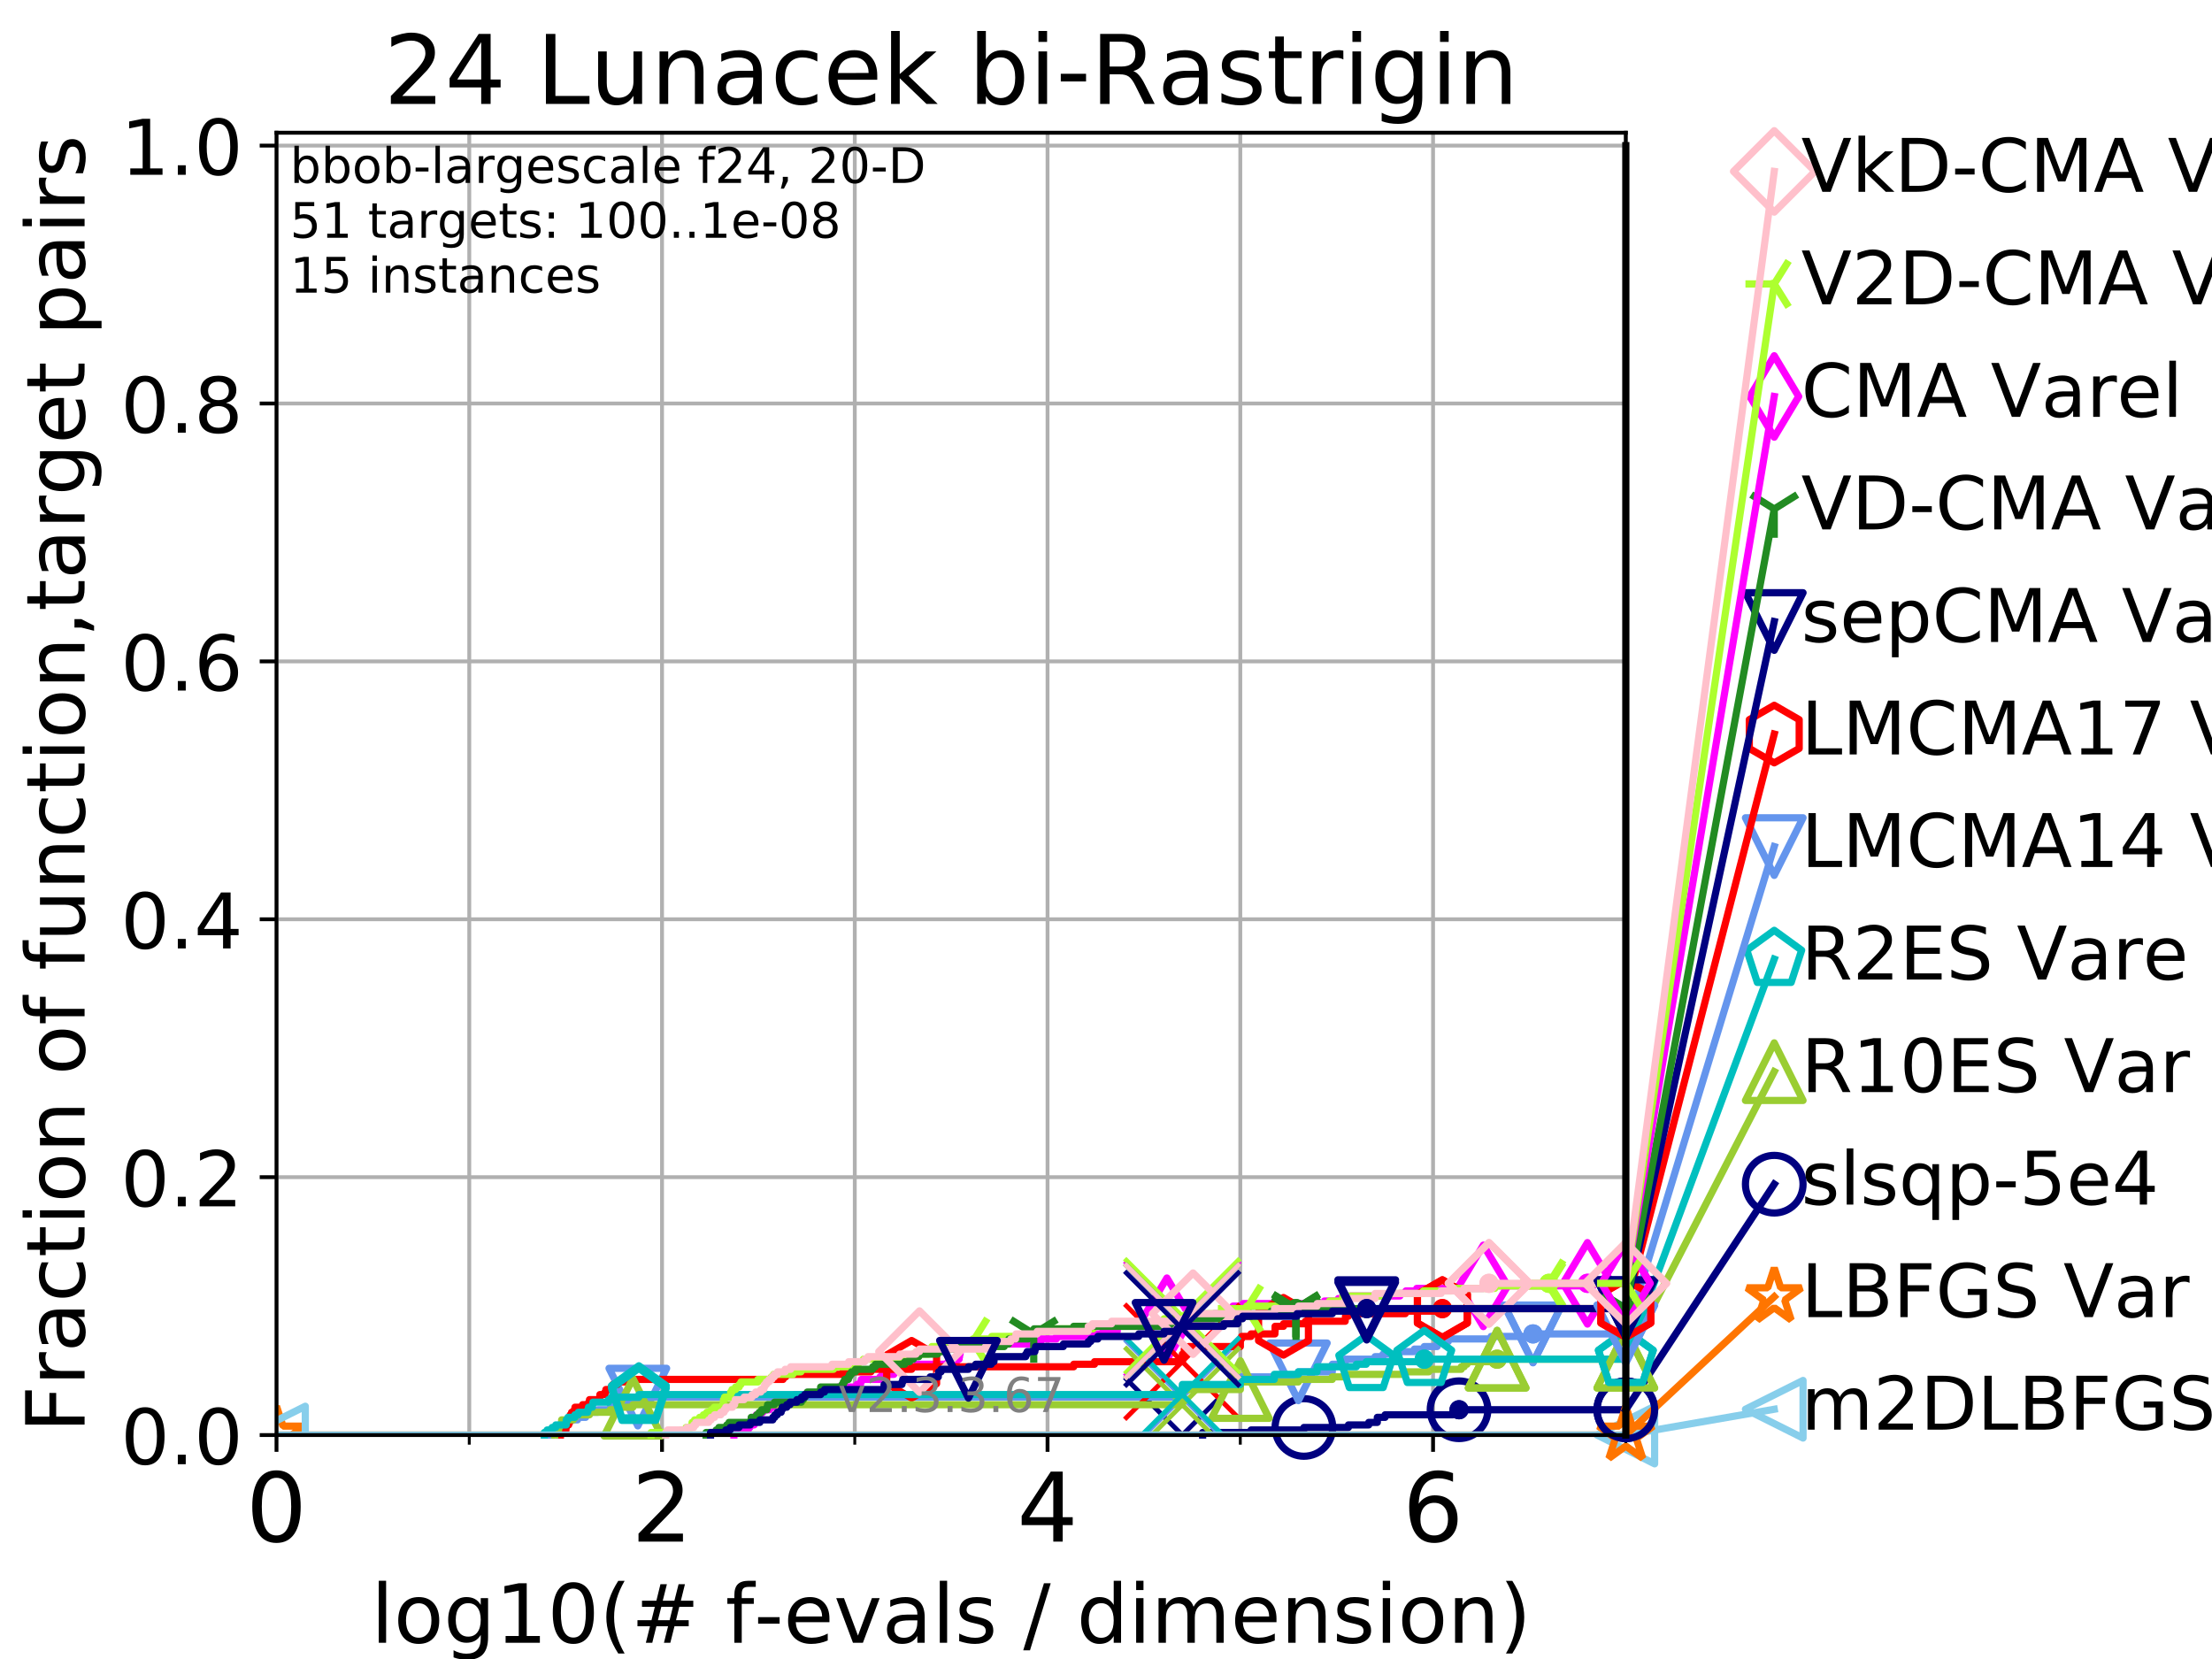 <?xml version="1.0" encoding="utf-8" standalone="no"?>
<!DOCTYPE svg PUBLIC "-//W3C//DTD SVG 1.1//EN"
  "http://www.w3.org/Graphics/SVG/1.1/DTD/svg11.dtd">
<!-- Created with matplotlib (https://matplotlib.org/) -->
<svg height="345.6pt" version="1.1" viewBox="0 0 460.8 345.6" width="460.8pt" xmlns="http://www.w3.org/2000/svg" xmlns:xlink="http://www.w3.org/1999/xlink">
 <defs>
  <style type="text/css">
*{stroke-linecap:butt;stroke-linejoin:round;}
  </style>
 </defs>
 <g id="figure_1">
  <g id="patch_1">
   <path d="M 0 345.6 
L 460.8 345.6 
L 460.8 0 
L 0 0 
z
" style="fill:#ffffff;"/>
  </g>
  <g id="axes_1">
   <g id="patch_2">
    <path d="M 57.6 298.944 
L 338.688 298.944 
L 338.688 27.648 
L 57.6 27.648 
z
" style="fill:#ffffff;"/>
   </g>
   <g id="matplotlib.axis_1">
    <g id="xtick_1">
     <g id="line2d_1">
      <path clip-path="url(#pc917bc71b0)" d="M 57.6 298.944 
L 57.6 27.648 
" style="fill:none;stroke:#b0b0b0;stroke-linecap:square;stroke-width:0.8;"/>
     </g>
     <g id="line2d_2">
      <defs>
       <path d="M 0 0 
L 0 3.5 
" id="m3e91b4c4f8" style="stroke:#000000;stroke-width:0.8;"/>
      </defs>
      <g>
       <use style="stroke:#000000;stroke-width:0.8;" x="57.6" xlink:href="#m3e91b4c4f8" y="298.944"/>
      </g>
     </g>
     <g id="text_1">
      <!-- 0 -->
      <defs>
       <path d="M 31.781 66.406 
Q 24.172 66.406 20.328 58.906 
Q 16.5 51.422 16.5 36.375 
Q 16.5 21.391 20.328 13.891 
Q 24.172 6.391 31.781 6.391 
Q 39.453 6.391 43.281 13.891 
Q 47.125 21.391 47.125 36.375 
Q 47.125 51.422 43.281 58.906 
Q 39.453 66.406 31.781 66.406 
z
M 31.781 74.219 
Q 44.047 74.219 50.516 64.516 
Q 56.984 54.828 56.984 36.375 
Q 56.984 17.969 50.516 8.266 
Q 44.047 -1.422 31.781 -1.422 
Q 19.531 -1.422 13.062 8.266 
Q 6.594 17.969 6.594 36.375 
Q 6.594 54.828 13.062 64.516 
Q 19.531 74.219 31.781 74.219 
z
" id="DejaVuSans-48"/>
      </defs>
      <g transform="translate(51.237 321.141)scale(0.2 -0.2)">
       <use xlink:href="#DejaVuSans-48"/>
      </g>
     </g>
    </g>
    <g id="xtick_2">
     <g id="line2d_3">
      <path clip-path="url(#pc917bc71b0)" d="M 137.911 298.944 
L 137.911 27.648 
" style="fill:none;stroke:#b0b0b0;stroke-linecap:square;stroke-width:0.8;"/>
     </g>
     <g id="line2d_4">
      <g>
       <use style="stroke:#000000;stroke-width:0.8;" x="137.911" xlink:href="#m3e91b4c4f8" y="298.944"/>
      </g>
     </g>
     <g id="text_2">
      <!-- 2 -->
      <defs>
       <path d="M 19.188 8.297 
L 53.609 8.297 
L 53.609 0 
L 7.328 0 
L 7.328 8.297 
Q 12.938 14.109 22.625 23.891 
Q 32.328 33.688 34.812 36.531 
Q 39.547 41.844 41.422 45.531 
Q 43.312 49.219 43.312 52.781 
Q 43.312 58.594 39.234 62.25 
Q 35.156 65.922 28.609 65.922 
Q 23.969 65.922 18.812 64.312 
Q 13.672 62.703 7.812 59.422 
L 7.812 69.391 
Q 13.766 71.781 18.938 73 
Q 24.125 74.219 28.422 74.219 
Q 39.75 74.219 46.484 68.547 
Q 53.219 62.891 53.219 53.422 
Q 53.219 48.922 51.531 44.891 
Q 49.859 40.875 45.406 35.406 
Q 44.188 33.984 37.641 27.219 
Q 31.109 20.453 19.188 8.297 
z
" id="DejaVuSans-50"/>
      </defs>
      <g transform="translate(131.548 321.141)scale(0.2 -0.2)">
       <use xlink:href="#DejaVuSans-50"/>
      </g>
     </g>
    </g>
    <g id="xtick_3">
     <g id="line2d_5">
      <path clip-path="url(#pc917bc71b0)" d="M 218.222 298.944 
L 218.222 27.648 
" style="fill:none;stroke:#b0b0b0;stroke-linecap:square;stroke-width:0.8;"/>
     </g>
     <g id="line2d_6">
      <g>
       <use style="stroke:#000000;stroke-width:0.8;" x="218.222" xlink:href="#m3e91b4c4f8" y="298.944"/>
      </g>
     </g>
     <g id="text_3">
      <!-- 4 -->
      <defs>
       <path d="M 37.797 64.312 
L 12.891 25.391 
L 37.797 25.391 
z
M 35.203 72.906 
L 47.609 72.906 
L 47.609 25.391 
L 58.016 25.391 
L 58.016 17.188 
L 47.609 17.188 
L 47.609 0 
L 37.797 0 
L 37.797 17.188 
L 4.891 17.188 
L 4.891 26.703 
z
" id="DejaVuSans-52"/>
      </defs>
      <g transform="translate(211.859 321.141)scale(0.2 -0.2)">
       <use xlink:href="#DejaVuSans-52"/>
      </g>
     </g>
    </g>
    <g id="xtick_4">
     <g id="line2d_7">
      <path clip-path="url(#pc917bc71b0)" d="M 298.533 298.944 
L 298.533 27.648 
" style="fill:none;stroke:#b0b0b0;stroke-linecap:square;stroke-width:0.8;"/>
     </g>
     <g id="line2d_8">
      <g>
       <use style="stroke:#000000;stroke-width:0.8;" x="298.533" xlink:href="#m3e91b4c4f8" y="298.944"/>
      </g>
     </g>
     <g id="text_4">
      <!-- 6 -->
      <defs>
       <path d="M 33.016 40.375 
Q 26.375 40.375 22.484 35.828 
Q 18.609 31.297 18.609 23.391 
Q 18.609 15.531 22.484 10.953 
Q 26.375 6.391 33.016 6.391 
Q 39.656 6.391 43.531 10.953 
Q 47.406 15.531 47.406 23.391 
Q 47.406 31.297 43.531 35.828 
Q 39.656 40.375 33.016 40.375 
z
M 52.594 71.297 
L 52.594 62.312 
Q 48.875 64.062 45.094 64.984 
Q 41.312 65.922 37.594 65.922 
Q 27.828 65.922 22.672 59.328 
Q 17.531 52.734 16.797 39.406 
Q 19.672 43.656 24.016 45.922 
Q 28.375 48.188 33.594 48.188 
Q 44.578 48.188 50.953 41.516 
Q 57.328 34.859 57.328 23.391 
Q 57.328 12.156 50.688 5.359 
Q 44.047 -1.422 33.016 -1.422 
Q 20.359 -1.422 13.672 8.266 
Q 6.984 17.969 6.984 36.375 
Q 6.984 53.656 15.188 63.938 
Q 23.391 74.219 37.203 74.219 
Q 40.922 74.219 44.703 73.484 
Q 48.484 72.75 52.594 71.297 
z
" id="DejaVuSans-54"/>
      </defs>
      <g transform="translate(292.17 321.141)scale(0.2 -0.2)">
       <use xlink:href="#DejaVuSans-54"/>
      </g>
     </g>
    </g>
    <g id="xtick_5">
     <g id="line2d_9">
      <path clip-path="url(#pc917bc71b0)" d="M 97.755 298.944 
L 97.755 27.648 
" style="fill:none;stroke:#b0b0b0;stroke-linecap:square;stroke-width:0.8;"/>
     </g>
     <g id="line2d_10">
      <defs>
       <path d="M 0 0 
L 0 2 
" id="m98ed38b8a7" style="stroke:#000000;stroke-width:0.6;"/>
      </defs>
      <g>
       <use style="stroke:#000000;stroke-width:0.6;" x="97.755" xlink:href="#m98ed38b8a7" y="298.944"/>
      </g>
     </g>
    </g>
    <g id="xtick_6">
     <g id="line2d_11">
      <path clip-path="url(#pc917bc71b0)" d="M 178.066 298.944 
L 178.066 27.648 
" style="fill:none;stroke:#b0b0b0;stroke-linecap:square;stroke-width:0.8;"/>
     </g>
     <g id="line2d_12">
      <g>
       <use style="stroke:#000000;stroke-width:0.6;" x="178.066" xlink:href="#m98ed38b8a7" y="298.944"/>
      </g>
     </g>
    </g>
    <g id="xtick_7">
     <g id="line2d_13">
      <path clip-path="url(#pc917bc71b0)" d="M 258.377 298.944 
L 258.377 27.648 
" style="fill:none;stroke:#b0b0b0;stroke-linecap:square;stroke-width:0.8;"/>
     </g>
     <g id="line2d_14">
      <g>
       <use style="stroke:#000000;stroke-width:0.6;" x="258.377" xlink:href="#m98ed38b8a7" y="298.944"/>
      </g>
     </g>
    </g>
    <g id="xtick_8">
     <g id="line2d_15">
      <path clip-path="url(#pc917bc71b0)" d="M 338.688 298.944 
L 338.688 27.648 
" style="fill:none;stroke:#b0b0b0;stroke-linecap:square;stroke-width:0.8;"/>
     </g>
     <g id="line2d_16">
      <g>
       <use style="stroke:#000000;stroke-width:0.6;" x="338.688" xlink:href="#m98ed38b8a7" y="298.944"/>
      </g>
     </g>
    </g>
    <g id="text_5">
     <!-- log10(# f-evals / dimension) -->
     <defs>
      <path d="M 9.422 75.984 
L 18.406 75.984 
L 18.406 0 
L 9.422 0 
z
" id="DejaVuSans-108"/>
      <path d="M 30.609 48.391 
Q 23.391 48.391 19.188 42.75 
Q 14.984 37.109 14.984 27.297 
Q 14.984 17.484 19.156 11.844 
Q 23.344 6.203 30.609 6.203 
Q 37.797 6.203 41.984 11.859 
Q 46.188 17.531 46.188 27.297 
Q 46.188 37.016 41.984 42.703 
Q 37.797 48.391 30.609 48.391 
z
M 30.609 56 
Q 42.328 56 49.016 48.375 
Q 55.719 40.766 55.719 27.297 
Q 55.719 13.875 49.016 6.219 
Q 42.328 -1.422 30.609 -1.422 
Q 18.844 -1.422 12.172 6.219 
Q 5.516 13.875 5.516 27.297 
Q 5.516 40.766 12.172 48.375 
Q 18.844 56 30.609 56 
z
" id="DejaVuSans-111"/>
      <path d="M 45.406 27.984 
Q 45.406 37.75 41.375 43.109 
Q 37.359 48.484 30.078 48.484 
Q 22.859 48.484 18.828 43.109 
Q 14.797 37.75 14.797 27.984 
Q 14.797 18.266 18.828 12.891 
Q 22.859 7.516 30.078 7.516 
Q 37.359 7.516 41.375 12.891 
Q 45.406 18.266 45.406 27.984 
z
M 54.391 6.781 
Q 54.391 -7.172 48.188 -13.984 
Q 42 -20.797 29.203 -20.797 
Q 24.469 -20.797 20.266 -20.094 
Q 16.062 -19.391 12.109 -17.922 
L 12.109 -9.188 
Q 16.062 -11.328 19.922 -12.344 
Q 23.781 -13.375 27.781 -13.375 
Q 36.625 -13.375 41.016 -8.766 
Q 45.406 -4.156 45.406 5.172 
L 45.406 9.625 
Q 42.625 4.781 38.281 2.391 
Q 33.938 0 27.875 0 
Q 17.828 0 11.672 7.656 
Q 5.516 15.328 5.516 27.984 
Q 5.516 40.672 11.672 48.328 
Q 17.828 56 27.875 56 
Q 33.938 56 38.281 53.609 
Q 42.625 51.219 45.406 46.391 
L 45.406 54.688 
L 54.391 54.688 
z
" id="DejaVuSans-103"/>
      <path d="M 12.406 8.297 
L 28.516 8.297 
L 28.516 63.922 
L 10.984 60.406 
L 10.984 69.391 
L 28.422 72.906 
L 38.281 72.906 
L 38.281 8.297 
L 54.391 8.297 
L 54.391 0 
L 12.406 0 
z
" id="DejaVuSans-49"/>
      <path d="M 31 75.875 
Q 24.469 64.656 21.281 53.656 
Q 18.109 42.672 18.109 31.391 
Q 18.109 20.125 21.312 9.062 
Q 24.516 -2 31 -13.188 
L 23.188 -13.188 
Q 15.875 -1.703 12.234 9.375 
Q 8.594 20.453 8.594 31.391 
Q 8.594 42.281 12.203 53.312 
Q 15.828 64.359 23.188 75.875 
z
" id="DejaVuSans-40"/>
      <path d="M 51.125 44 
L 36.922 44 
L 32.812 27.688 
L 47.125 27.688 
z
M 43.797 71.781 
L 38.719 51.516 
L 52.984 51.516 
L 58.109 71.781 
L 65.922 71.781 
L 60.891 51.516 
L 76.125 51.516 
L 76.125 44 
L 58.984 44 
L 54.984 27.688 
L 70.516 27.688 
L 70.516 20.219 
L 53.078 20.219 
L 48 0 
L 40.188 0 
L 45.219 20.219 
L 30.906 20.219 
L 25.875 0 
L 18.016 0 
L 23.094 20.219 
L 7.719 20.219 
L 7.719 27.688 
L 24.906 27.688 
L 29 44 
L 13.281 44 
L 13.281 51.516 
L 30.906 51.516 
L 35.891 71.781 
z
" id="DejaVuSans-35"/>
      <path id="DejaVuSans-32"/>
      <path d="M 37.109 75.984 
L 37.109 68.5 
L 28.516 68.5 
Q 23.688 68.5 21.797 66.547 
Q 19.922 64.594 19.922 59.516 
L 19.922 54.688 
L 34.719 54.688 
L 34.719 47.703 
L 19.922 47.703 
L 19.922 0 
L 10.891 0 
L 10.891 47.703 
L 2.297 47.703 
L 2.297 54.688 
L 10.891 54.688 
L 10.891 58.5 
Q 10.891 67.625 15.141 71.797 
Q 19.391 75.984 28.609 75.984 
z
" id="DejaVuSans-102"/>
      <path d="M 4.891 31.391 
L 31.203 31.391 
L 31.203 23.391 
L 4.891 23.391 
z
" id="DejaVuSans-45"/>
      <path d="M 56.203 29.594 
L 56.203 25.203 
L 14.891 25.203 
Q 15.484 15.922 20.484 11.062 
Q 25.484 6.203 34.422 6.203 
Q 39.594 6.203 44.453 7.469 
Q 49.312 8.734 54.109 11.281 
L 54.109 2.781 
Q 49.266 0.734 44.188 -0.344 
Q 39.109 -1.422 33.891 -1.422 
Q 20.797 -1.422 13.156 6.188 
Q 5.516 13.812 5.516 26.812 
Q 5.516 40.234 12.766 48.109 
Q 20.016 56 32.328 56 
Q 43.359 56 49.781 48.891 
Q 56.203 41.797 56.203 29.594 
z
M 47.219 32.234 
Q 47.125 39.594 43.094 43.984 
Q 39.062 48.391 32.422 48.391 
Q 24.906 48.391 20.391 44.141 
Q 15.875 39.891 15.188 32.172 
z
" id="DejaVuSans-101"/>
      <path d="M 2.984 54.688 
L 12.5 54.688 
L 29.594 8.797 
L 46.688 54.688 
L 56.203 54.688 
L 35.688 0 
L 23.484 0 
z
" id="DejaVuSans-118"/>
      <path d="M 34.281 27.484 
Q 23.391 27.484 19.188 25 
Q 14.984 22.516 14.984 16.5 
Q 14.984 11.719 18.141 8.906 
Q 21.297 6.109 26.703 6.109 
Q 34.188 6.109 38.703 11.406 
Q 43.219 16.703 43.219 25.484 
L 43.219 27.484 
z
M 52.203 31.203 
L 52.203 0 
L 43.219 0 
L 43.219 8.297 
Q 40.141 3.328 35.547 0.953 
Q 30.953 -1.422 24.312 -1.422 
Q 15.922 -1.422 10.953 3.297 
Q 6 8.016 6 15.922 
Q 6 25.141 12.172 29.828 
Q 18.359 34.516 30.609 34.516 
L 43.219 34.516 
L 43.219 35.406 
Q 43.219 41.609 39.141 45 
Q 35.062 48.391 27.688 48.391 
Q 23 48.391 18.547 47.266 
Q 14.109 46.141 10.016 43.891 
L 10.016 52.203 
Q 14.938 54.109 19.578 55.047 
Q 24.219 56 28.609 56 
Q 40.484 56 46.344 49.844 
Q 52.203 43.703 52.203 31.203 
z
" id="DejaVuSans-97"/>
      <path d="M 44.281 53.078 
L 44.281 44.578 
Q 40.484 46.531 36.375 47.5 
Q 32.281 48.484 27.875 48.484 
Q 21.188 48.484 17.844 46.438 
Q 14.5 44.391 14.5 40.281 
Q 14.5 37.156 16.891 35.375 
Q 19.281 33.594 26.516 31.984 
L 29.594 31.297 
Q 39.156 29.25 43.188 25.516 
Q 47.219 21.781 47.219 15.094 
Q 47.219 7.469 41.188 3.016 
Q 35.156 -1.422 24.609 -1.422 
Q 20.219 -1.422 15.453 -0.562 
Q 10.688 0.297 5.422 2 
L 5.422 11.281 
Q 10.406 8.688 15.234 7.391 
Q 20.062 6.109 24.812 6.109 
Q 31.156 6.109 34.562 8.281 
Q 37.984 10.453 37.984 14.406 
Q 37.984 18.062 35.516 20.016 
Q 33.062 21.969 24.703 23.781 
L 21.578 24.516 
Q 13.234 26.266 9.516 29.906 
Q 5.812 33.547 5.812 39.891 
Q 5.812 47.609 11.281 51.797 
Q 16.75 56 26.812 56 
Q 31.781 56 36.172 55.266 
Q 40.578 54.547 44.281 53.078 
z
" id="DejaVuSans-115"/>
      <path d="M 25.391 72.906 
L 33.688 72.906 
L 8.297 -9.281 
L 0 -9.281 
z
" id="DejaVuSans-47"/>
      <path d="M 45.406 46.391 
L 45.406 75.984 
L 54.391 75.984 
L 54.391 0 
L 45.406 0 
L 45.406 8.203 
Q 42.578 3.328 38.25 0.953 
Q 33.938 -1.422 27.875 -1.422 
Q 17.969 -1.422 11.734 6.484 
Q 5.516 14.406 5.516 27.297 
Q 5.516 40.188 11.734 48.094 
Q 17.969 56 27.875 56 
Q 33.938 56 38.25 53.625 
Q 42.578 51.266 45.406 46.391 
z
M 14.797 27.297 
Q 14.797 17.391 18.875 11.75 
Q 22.953 6.109 30.078 6.109 
Q 37.203 6.109 41.297 11.75 
Q 45.406 17.391 45.406 27.297 
Q 45.406 37.203 41.297 42.844 
Q 37.203 48.484 30.078 48.484 
Q 22.953 48.484 18.875 42.844 
Q 14.797 37.203 14.797 27.297 
z
" id="DejaVuSans-100"/>
      <path d="M 9.422 54.688 
L 18.406 54.688 
L 18.406 0 
L 9.422 0 
z
M 9.422 75.984 
L 18.406 75.984 
L 18.406 64.594 
L 9.422 64.594 
z
" id="DejaVuSans-105"/>
      <path d="M 52 44.188 
Q 55.375 50.25 60.062 53.125 
Q 64.75 56 71.094 56 
Q 79.641 56 84.281 50.016 
Q 88.922 44.047 88.922 33.016 
L 88.922 0 
L 79.891 0 
L 79.891 32.719 
Q 79.891 40.578 77.094 44.375 
Q 74.312 48.188 68.609 48.188 
Q 61.625 48.188 57.562 43.547 
Q 53.516 38.922 53.516 30.906 
L 53.516 0 
L 44.484 0 
L 44.484 32.719 
Q 44.484 40.625 41.703 44.406 
Q 38.922 48.188 33.109 48.188 
Q 26.219 48.188 22.156 43.531 
Q 18.109 38.875 18.109 30.906 
L 18.109 0 
L 9.078 0 
L 9.078 54.688 
L 18.109 54.688 
L 18.109 46.188 
Q 21.188 51.219 25.484 53.609 
Q 29.781 56 35.688 56 
Q 41.656 56 45.828 52.969 
Q 50 49.953 52 44.188 
z
" id="DejaVuSans-109"/>
      <path d="M 54.891 33.016 
L 54.891 0 
L 45.906 0 
L 45.906 32.719 
Q 45.906 40.484 42.875 44.328 
Q 39.844 48.188 33.797 48.188 
Q 26.516 48.188 22.312 43.547 
Q 18.109 38.922 18.109 30.906 
L 18.109 0 
L 9.078 0 
L 9.078 54.688 
L 18.109 54.688 
L 18.109 46.188 
Q 21.344 51.125 25.703 53.562 
Q 30.078 56 35.797 56 
Q 45.219 56 50.047 50.172 
Q 54.891 44.344 54.891 33.016 
z
" id="DejaVuSans-110"/>
      <path d="M 8.016 75.875 
L 15.828 75.875 
Q 23.141 64.359 26.781 53.312 
Q 30.422 42.281 30.422 31.391 
Q 30.422 20.453 26.781 9.375 
Q 23.141 -1.703 15.828 -13.188 
L 8.016 -13.188 
Q 14.5 -2 17.703 9.062 
Q 20.906 20.125 20.906 31.391 
Q 20.906 42.672 17.703 53.656 
Q 14.5 64.656 8.016 75.875 
z
" id="DejaVuSans-41"/>
     </defs>
     <g transform="translate(77.303 342.218)scale(0.17 -0.17)">
      <use xlink:href="#DejaVuSans-108"/>
      <use x="27.783" xlink:href="#DejaVuSans-111"/>
      <use x="88.965" xlink:href="#DejaVuSans-103"/>
      <use x="152.441" xlink:href="#DejaVuSans-49"/>
      <use x="216.064" xlink:href="#DejaVuSans-48"/>
      <use x="279.688" xlink:href="#DejaVuSans-40"/>
      <use x="318.701" xlink:href="#DejaVuSans-35"/>
      <use x="402.49" xlink:href="#DejaVuSans-32"/>
      <use x="434.277" xlink:href="#DejaVuSans-102"/>
      <use x="469.404" xlink:href="#DejaVuSans-45"/>
      <use x="505.488" xlink:href="#DejaVuSans-101"/>
      <use x="567.012" xlink:href="#DejaVuSans-118"/>
      <use x="626.191" xlink:href="#DejaVuSans-97"/>
      <use x="687.471" xlink:href="#DejaVuSans-108"/>
      <use x="715.254" xlink:href="#DejaVuSans-115"/>
      <use x="767.354" xlink:href="#DejaVuSans-32"/>
      <use x="799.141" xlink:href="#DejaVuSans-47"/>
      <use x="832.832" xlink:href="#DejaVuSans-32"/>
      <use x="864.619" xlink:href="#DejaVuSans-100"/>
      <use x="928.096" xlink:href="#DejaVuSans-105"/>
      <use x="955.879" xlink:href="#DejaVuSans-109"/>
      <use x="1053.291" xlink:href="#DejaVuSans-101"/>
      <use x="1114.814" xlink:href="#DejaVuSans-110"/>
      <use x="1178.193" xlink:href="#DejaVuSans-115"/>
      <use x="1230.293" xlink:href="#DejaVuSans-105"/>
      <use x="1258.076" xlink:href="#DejaVuSans-111"/>
      <use x="1319.258" xlink:href="#DejaVuSans-110"/>
      <use x="1382.637" xlink:href="#DejaVuSans-41"/>
     </g>
    </g>
   </g>
   <g id="matplotlib.axis_2">
    <g id="ytick_1">
     <g id="line2d_17">
      <path clip-path="url(#pc917bc71b0)" d="M 57.6 298.944 
L 338.688 298.944 
" style="fill:none;stroke:#b0b0b0;stroke-linecap:square;stroke-width:0.8;"/>
     </g>
     <g id="line2d_18">
      <defs>
       <path d="M 0 0 
L -3.5 0 
" id="m3a8784bb9b" style="stroke:#000000;stroke-width:0.8;"/>
      </defs>
      <g>
       <use style="stroke:#000000;stroke-width:0.8;" x="57.6" xlink:href="#m3a8784bb9b" y="298.944"/>
      </g>
     </g>
     <g id="text_6">
      <!-- 0.0 -->
      <defs>
       <path d="M 10.688 12.406 
L 21 12.406 
L 21 0 
L 10.688 0 
z
" id="DejaVuSans-46"/>
      </defs>
      <g transform="translate(25.155 305.023)scale(0.16 -0.16)">
       <use xlink:href="#DejaVuSans-48"/>
       <use x="63.623" xlink:href="#DejaVuSans-46"/>
       <use x="95.41" xlink:href="#DejaVuSans-48"/>
      </g>
     </g>
    </g>
    <g id="ytick_2">
     <g id="line2d_19">
      <path clip-path="url(#pc917bc71b0)" d="M 57.6 245.222 
L 338.688 245.222 
" style="fill:none;stroke:#b0b0b0;stroke-linecap:square;stroke-width:0.8;"/>
     </g>
     <g id="line2d_20">
      <g>
       <use style="stroke:#000000;stroke-width:0.8;" x="57.6" xlink:href="#m3a8784bb9b" y="245.222"/>
      </g>
     </g>
     <g id="text_7">
      <!-- 0.2 -->
      <g transform="translate(25.155 251.301)scale(0.16 -0.16)">
       <use xlink:href="#DejaVuSans-48"/>
       <use x="63.623" xlink:href="#DejaVuSans-46"/>
       <use x="95.41" xlink:href="#DejaVuSans-50"/>
      </g>
     </g>
    </g>
    <g id="ytick_3">
     <g id="line2d_21">
      <path clip-path="url(#pc917bc71b0)" d="M 57.6 191.5 
L 338.688 191.5 
" style="fill:none;stroke:#b0b0b0;stroke-linecap:square;stroke-width:0.8;"/>
     </g>
     <g id="line2d_22">
      <g>
       <use style="stroke:#000000;stroke-width:0.8;" x="57.6" xlink:href="#m3a8784bb9b" y="191.5"/>
      </g>
     </g>
     <g id="text_8">
      <!-- 0.4 -->
      <g transform="translate(25.155 197.579)scale(0.16 -0.16)">
       <use xlink:href="#DejaVuSans-48"/>
       <use x="63.623" xlink:href="#DejaVuSans-46"/>
       <use x="95.41" xlink:href="#DejaVuSans-52"/>
      </g>
     </g>
    </g>
    <g id="ytick_4">
     <g id="line2d_23">
      <path clip-path="url(#pc917bc71b0)" d="M 57.6 137.778 
L 338.688 137.778 
" style="fill:none;stroke:#b0b0b0;stroke-linecap:square;stroke-width:0.8;"/>
     </g>
     <g id="line2d_24">
      <g>
       <use style="stroke:#000000;stroke-width:0.8;" x="57.6" xlink:href="#m3a8784bb9b" y="137.778"/>
      </g>
     </g>
     <g id="text_9">
      <!-- 0.6 -->
      <g transform="translate(25.155 143.857)scale(0.16 -0.16)">
       <use xlink:href="#DejaVuSans-48"/>
       <use x="63.623" xlink:href="#DejaVuSans-46"/>
       <use x="95.41" xlink:href="#DejaVuSans-54"/>
      </g>
     </g>
    </g>
    <g id="ytick_5">
     <g id="line2d_25">
      <path clip-path="url(#pc917bc71b0)" d="M 57.6 84.056 
L 338.688 84.056 
" style="fill:none;stroke:#b0b0b0;stroke-linecap:square;stroke-width:0.8;"/>
     </g>
     <g id="line2d_26">
      <g>
       <use style="stroke:#000000;stroke-width:0.8;" x="57.6" xlink:href="#m3a8784bb9b" y="84.056"/>
      </g>
     </g>
     <g id="text_10">
      <!-- 0.8 -->
      <defs>
       <path d="M 31.781 34.625 
Q 24.75 34.625 20.719 30.859 
Q 16.703 27.094 16.703 20.516 
Q 16.703 13.922 20.719 10.156 
Q 24.75 6.391 31.781 6.391 
Q 38.812 6.391 42.859 10.172 
Q 46.922 13.969 46.922 20.516 
Q 46.922 27.094 42.891 30.859 
Q 38.875 34.625 31.781 34.625 
z
M 21.922 38.812 
Q 15.578 40.375 12.031 44.719 
Q 8.5 49.078 8.5 55.328 
Q 8.5 64.062 14.719 69.141 
Q 20.953 74.219 31.781 74.219 
Q 42.672 74.219 48.875 69.141 
Q 55.078 64.062 55.078 55.328 
Q 55.078 49.078 51.531 44.719 
Q 48 40.375 41.703 38.812 
Q 48.828 37.156 52.797 32.312 
Q 56.781 27.484 56.781 20.516 
Q 56.781 9.906 50.312 4.234 
Q 43.844 -1.422 31.781 -1.422 
Q 19.734 -1.422 13.25 4.234 
Q 6.781 9.906 6.781 20.516 
Q 6.781 27.484 10.781 32.312 
Q 14.797 37.156 21.922 38.812 
z
M 18.312 54.391 
Q 18.312 48.734 21.844 45.562 
Q 25.391 42.391 31.781 42.391 
Q 38.141 42.391 41.719 45.562 
Q 45.312 48.734 45.312 54.391 
Q 45.312 60.062 41.719 63.234 
Q 38.141 66.406 31.781 66.406 
Q 25.391 66.406 21.844 63.234 
Q 18.312 60.062 18.312 54.391 
z
" id="DejaVuSans-56"/>
      </defs>
      <g transform="translate(25.155 90.135)scale(0.16 -0.16)">
       <use xlink:href="#DejaVuSans-48"/>
       <use x="63.623" xlink:href="#DejaVuSans-46"/>
       <use x="95.41" xlink:href="#DejaVuSans-56"/>
      </g>
     </g>
    </g>
    <g id="ytick_6">
     <g id="line2d_27">
      <path clip-path="url(#pc917bc71b0)" d="M 57.6 30.334 
L 338.688 30.334 
" style="fill:none;stroke:#b0b0b0;stroke-linecap:square;stroke-width:0.8;"/>
     </g>
     <g id="line2d_28">
      <g>
       <use style="stroke:#000000;stroke-width:0.8;" x="57.6" xlink:href="#m3a8784bb9b" y="30.334"/>
      </g>
     </g>
     <g id="text_11">
      <!-- 1.0 -->
      <g transform="translate(25.155 36.413)scale(0.16 -0.16)">
       <use xlink:href="#DejaVuSans-49"/>
       <use x="63.623" xlink:href="#DejaVuSans-46"/>
       <use x="95.41" xlink:href="#DejaVuSans-48"/>
      </g>
     </g>
    </g>
    <g id="text_12">
     <!-- Fraction of function,target pairs -->
     <defs>
      <path d="M 9.812 72.906 
L 51.703 72.906 
L 51.703 64.594 
L 19.672 64.594 
L 19.672 43.109 
L 48.578 43.109 
L 48.578 34.812 
L 19.672 34.812 
L 19.672 0 
L 9.812 0 
z
" id="DejaVuSans-70"/>
      <path d="M 41.109 46.297 
Q 39.594 47.172 37.812 47.578 
Q 36.031 48 33.891 48 
Q 26.266 48 22.188 43.047 
Q 18.109 38.094 18.109 28.812 
L 18.109 0 
L 9.078 0 
L 9.078 54.688 
L 18.109 54.688 
L 18.109 46.188 
Q 20.953 51.172 25.484 53.578 
Q 30.031 56 36.531 56 
Q 37.453 56 38.578 55.875 
Q 39.703 55.766 41.062 55.516 
z
" id="DejaVuSans-114"/>
      <path d="M 48.781 52.594 
L 48.781 44.188 
Q 44.969 46.297 41.141 47.344 
Q 37.312 48.391 33.406 48.391 
Q 24.656 48.391 19.812 42.844 
Q 14.984 37.312 14.984 27.297 
Q 14.984 17.281 19.812 11.734 
Q 24.656 6.203 33.406 6.203 
Q 37.312 6.203 41.141 7.25 
Q 44.969 8.297 48.781 10.406 
L 48.781 2.094 
Q 45.016 0.344 40.984 -0.531 
Q 36.969 -1.422 32.422 -1.422 
Q 20.062 -1.422 12.781 6.344 
Q 5.516 14.109 5.516 27.297 
Q 5.516 40.672 12.859 48.328 
Q 20.219 56 33.016 56 
Q 37.156 56 41.109 55.141 
Q 45.062 54.297 48.781 52.594 
z
" id="DejaVuSans-99"/>
      <path d="M 18.312 70.219 
L 18.312 54.688 
L 36.812 54.688 
L 36.812 47.703 
L 18.312 47.703 
L 18.312 18.016 
Q 18.312 11.328 20.141 9.422 
Q 21.969 7.516 27.594 7.516 
L 36.812 7.516 
L 36.812 0 
L 27.594 0 
Q 17.188 0 13.234 3.875 
Q 9.281 7.766 9.281 18.016 
L 9.281 47.703 
L 2.688 47.703 
L 2.688 54.688 
L 9.281 54.688 
L 9.281 70.219 
z
" id="DejaVuSans-116"/>
      <path d="M 8.5 21.578 
L 8.5 54.688 
L 17.484 54.688 
L 17.484 21.922 
Q 17.484 14.156 20.5 10.266 
Q 23.531 6.391 29.594 6.391 
Q 36.859 6.391 41.078 11.031 
Q 45.312 15.672 45.312 23.688 
L 45.312 54.688 
L 54.297 54.688 
L 54.297 0 
L 45.312 0 
L 45.312 8.406 
Q 42.047 3.422 37.719 1 
Q 33.406 -1.422 27.688 -1.422 
Q 18.266 -1.422 13.375 4.438 
Q 8.5 10.297 8.5 21.578 
z
M 31.109 56 
z
" id="DejaVuSans-117"/>
      <path d="M 11.719 12.406 
L 22.016 12.406 
L 22.016 4 
L 14.016 -11.625 
L 7.719 -11.625 
L 11.719 4 
z
" id="DejaVuSans-44"/>
      <path d="M 18.109 8.203 
L 18.109 -20.797 
L 9.078 -20.797 
L 9.078 54.688 
L 18.109 54.688 
L 18.109 46.391 
Q 20.953 51.266 25.266 53.625 
Q 29.594 56 35.594 56 
Q 45.562 56 51.781 48.094 
Q 58.016 40.188 58.016 27.297 
Q 58.016 14.406 51.781 6.484 
Q 45.562 -1.422 35.594 -1.422 
Q 29.594 -1.422 25.266 0.953 
Q 20.953 3.328 18.109 8.203 
z
M 48.688 27.297 
Q 48.688 37.203 44.609 42.844 
Q 40.531 48.484 33.406 48.484 
Q 26.266 48.484 22.188 42.844 
Q 18.109 37.203 18.109 27.297 
Q 18.109 17.391 22.188 11.75 
Q 26.266 6.109 33.406 6.109 
Q 40.531 6.109 44.609 11.75 
Q 48.688 17.391 48.688 27.297 
z
" id="DejaVuSans-112"/>
     </defs>
     <g transform="translate(17.62 298.435)rotate(-90)scale(0.17 -0.17)">
      <use xlink:href="#DejaVuSans-70"/>
      <use x="57.41" xlink:href="#DejaVuSans-114"/>
      <use x="98.523" xlink:href="#DejaVuSans-97"/>
      <use x="159.803" xlink:href="#DejaVuSans-99"/>
      <use x="214.783" xlink:href="#DejaVuSans-116"/>
      <use x="253.992" xlink:href="#DejaVuSans-105"/>
      <use x="281.775" xlink:href="#DejaVuSans-111"/>
      <use x="342.957" xlink:href="#DejaVuSans-110"/>
      <use x="406.336" xlink:href="#DejaVuSans-32"/>
      <use x="438.123" xlink:href="#DejaVuSans-111"/>
      <use x="499.305" xlink:href="#DejaVuSans-102"/>
      <use x="534.51" xlink:href="#DejaVuSans-32"/>
      <use x="566.297" xlink:href="#DejaVuSans-102"/>
      <use x="601.502" xlink:href="#DejaVuSans-117"/>
      <use x="664.881" xlink:href="#DejaVuSans-110"/>
      <use x="728.26" xlink:href="#DejaVuSans-99"/>
      <use x="783.24" xlink:href="#DejaVuSans-116"/>
      <use x="822.449" xlink:href="#DejaVuSans-105"/>
      <use x="850.232" xlink:href="#DejaVuSans-111"/>
      <use x="911.414" xlink:href="#DejaVuSans-110"/>
      <use x="974.793" xlink:href="#DejaVuSans-44"/>
      <use x="1006.58" xlink:href="#DejaVuSans-116"/>
      <use x="1045.789" xlink:href="#DejaVuSans-97"/>
      <use x="1107.068" xlink:href="#DejaVuSans-114"/>
      <use x="1148.166" xlink:href="#DejaVuSans-103"/>
      <use x="1211.643" xlink:href="#DejaVuSans-101"/>
      <use x="1273.166" xlink:href="#DejaVuSans-116"/>
      <use x="1312.375" xlink:href="#DejaVuSans-32"/>
      <use x="1344.162" xlink:href="#DejaVuSans-112"/>
      <use x="1407.639" xlink:href="#DejaVuSans-97"/>
      <use x="1468.918" xlink:href="#DejaVuSans-105"/>
      <use x="1496.701" xlink:href="#DejaVuSans-114"/>
      <use x="1537.814" xlink:href="#DejaVuSans-115"/>
     </g>
    </g>
   </g>
   <g id="line2d_29">
    <defs>
     <path d="M 0 1.5 
C 0.398 1.5 0.779 1.342 1.061 1.061 
C 1.342 0.779 1.5 0.398 1.5 0 
C 1.5 -0.398 1.342 -0.779 1.061 -1.061 
C 0.779 -1.342 0.398 -1.5 0 -1.5 
C -0.398 -1.5 -0.779 -1.342 -1.061 -1.061 
C -1.342 -0.779 -1.5 -0.398 -1.5 0 
C -1.5 0.398 -1.342 0.779 -1.061 1.061 
C -0.779 1.342 -0.398 1.5 0 1.5 
z
" id="m1ac71f210f" style="stroke:#000080;"/>
    </defs>
    <g>
     <use style="fill:#000080;stroke:#000080;" x="303.945" xlink:href="#m1ac71f210f" y="293.677"/>
     <use style="fill:#000080;stroke:#000080;" x="303.945" xlink:href="#m1ac71f210f" y="293.677"/>
    </g>
   </g>
   <g id="line2d_30">
    <path d="M 250.527 298.944 
L 250.527 298.417 
L 260.625 298.417 
L 260.625 297.891 
L 271.627 297.891 
L 271.627 297.364 
L 280.899 297.364 
L 280.899 296.837 
L 285.135 296.837 
L 285.135 296.311 
L 286.92 296.311 
L 286.92 295.784 
L 286.92 295.784 
L 286.92 295.257 
L 288.54 295.257 
L 288.54 294.731 
L 302.617 294.731 
L 302.617 294.204 
L 303.945 294.204 
L 303.945 293.677 
L 338.688 293.677 
" style="fill:none;stroke:#000080;stroke-linecap:square;stroke-width:1.5;"/>
   </g>
   <g id="line2d_31">
    <defs>
     <path d="M 0 6 
C 1.591 6 3.117 5.368 4.243 4.243 
C 5.368 3.117 6 1.591 6 0 
C 6 -1.591 5.368 -3.117 4.243 -4.243 
C 3.117 -5.368 1.591 -6 0 -6 
C -1.591 -6 -3.117 -5.368 -4.243 -4.243 
C -5.368 -3.117 -6 -1.591 -6 0 
C -6 1.591 -5.368 3.117 -4.243 4.243 
C -3.117 5.368 -1.591 6 0 6 
z
" id="m8564cceb0a" style="stroke:#000080;stroke-width:1.5;"/>
    </defs>
    <g>
     <use style="fill-opacity:0;stroke:#000080;stroke-width:1.5;" x="271.627" xlink:href="#m8564cceb0a" y="297.364"/>
     <use style="fill-opacity:0;stroke:#000080;stroke-width:1.5;" x="303.945" xlink:href="#m8564cceb0a" y="293.677"/>
     <use style="fill-opacity:0;stroke:#000080;stroke-width:1.5;" x="338.688" xlink:href="#m8564cceb0a" y="293.677"/>
    </g>
   </g>
   <g id="line2d_32">
    <path style="fill:none;stroke:#000080;stroke-linecap:square;stroke-width:1.5;"/>
    <g/>
   </g>
   <g id="line2d_33">
    <path clip-path="url(#pc917bc71b0)" d="M 246.292 298.944 
" style="fill:none;stroke:#000080;stroke-linecap:square;stroke-width:1.5;"/>
    <defs>
     <path d="M -12 12 
L 12 -12 
M -12 -12 
L 12 12 
" id="m9c0ade4ac6" style="stroke:#000080;"/>
    </defs>
    <g clip-path="url(#pc917bc71b0)">
     <use style="fill:#000080;stroke:#000080;" x="246.292" xlink:href="#m9c0ade4ac6" y="298.944"/>
    </g>
   </g>
   <g id="line2d_34">
    <defs>
     <path d="M 0 1.5 
C 0.398 1.5 0.779 1.342 1.061 1.061 
C 1.342 0.779 1.5 0.398 1.5 0 
C 1.5 -0.398 1.342 -0.779 1.061 -1.061 
C 0.779 -1.342 0.398 -1.5 0 -1.5 
C -0.398 -1.5 -0.779 -1.342 -1.061 -1.061 
C -1.342 -0.779 -1.5 -0.398 -1.5 0 
C -1.5 0.398 -1.342 0.779 -1.061 1.061 
C -0.779 1.342 -0.398 1.5 0 1.5 
z
" id="macde128bfc" style="stroke:#ff00ff;"/>
    </defs>
    <g>
     <use style="fill:#ff00ff;stroke:#ff00ff;" x="330.694" xlink:href="#macde128bfc" y="267.343"/>
     <use style="fill:#ff00ff;stroke:#ff00ff;" x="330.694" xlink:href="#macde128bfc" y="267.343"/>
    </g>
   </g>
   <g id="line2d_35">
    <path d="M 152.882 298.944 
L 152.882 298.417 
L 154.473 298.417 
L 154.473 297.891 
L 155.87 297.891 
L 155.87 297.364 
L 156.209 297.364 
L 156.209 296.837 
L 157.113 296.837 
L 157.113 296.311 
L 157.341 296.311 
L 157.341 295.784 
L 157.534 295.784 
L 157.534 295.257 
L 157.549 295.257 
L 157.549 294.731 
L 158.468 294.731 
L 158.468 294.204 
L 158.94 294.204 
L 158.94 293.677 
L 160.278 293.677 
L 160.278 293.15 
L 162.676 293.15 
L 162.676 292.624 
L 163.471 292.624 
L 163.471 292.097 
L 163.844 292.097 
L 163.844 291.57 
L 164.145 291.57 
L 164.145 291.044 
L 165.59 291.044 
L 165.59 290.517 
L 172.774 290.517 
L 172.774 289.99 
L 174.346 289.99 
L 174.346 289.464 
L 174.673 289.464 
L 174.673 288.937 
L 178.51 288.937 
L 178.51 288.41 
L 179.262 288.41 
L 179.262 287.884 
L 179.429 287.884 
L 179.429 287.357 
L 183.319 287.357 
L 183.319 286.83 
L 183.753 286.83 
L 183.753 286.304 
L 186.209 286.304 
L 186.209 285.777 
L 186.337 285.777 
L 186.337 285.25 
L 187.908 285.25 
L 187.908 284.723 
L 191.027 284.723 
L 191.027 284.197 
L 197.474 284.197 
L 197.474 283.67 
L 199.253 283.67 
L 199.253 283.143 
L 199.808 283.143 
L 199.808 282.617 
L 199.895 282.617 
L 199.895 282.09 
L 200.011 282.09 
L 200.011 281.563 
L 200.024 281.563 
L 200.024 281.037 
L 200.292 281.037 
L 200.292 280.51 
L 201.727 280.51 
L 201.727 279.983 
L 214.393 279.983 
L 214.393 279.457 
L 216.827 279.457 
L 216.827 278.93 
L 220.066 278.93 
L 220.066 278.403 
L 226.323 278.403 
L 226.323 277.877 
L 229.733 277.877 
L 229.733 277.35 
L 232.74 277.35 
L 232.74 276.823 
L 232.749 276.823 
L 232.749 276.296 
L 237.63 276.296 
L 237.63 275.77 
L 241.155 275.77 
L 241.155 275.243 
L 243.089 275.243 
L 243.089 274.716 
L 252.887 274.716 
L 252.887 274.19 
L 252.89 274.19 
L 252.89 273.663 
L 254.58 273.663 
L 254.58 273.136 
L 256.85 273.136 
L 256.85 272.61 
L 256.85 272.61 
L 256.85 272.083 
L 258.99 272.083 
L 258.99 271.556 
L 275.892 271.556 
L 275.892 271.03 
L 278.825 271.03 
L 278.825 270.503 
L 281.335 270.503 
L 281.335 269.976 
L 291.627 269.976 
L 291.627 269.45 
L 292.876 269.45 
L 292.876 268.923 
L 295.136 268.923 
L 295.136 268.396 
L 309.005 268.396 
L 309.005 267.87 
L 330.694 267.87 
L 330.694 267.343 
L 338.688 267.343 
" style="fill:none;stroke:#ff00ff;stroke-linecap:square;stroke-width:1.5;"/>
   </g>
   <g id="line2d_36">
    <defs>
     <path d="M 0 8.485 
L 5.091 0 
L 0 -8.485 
L -5.091 0 
z
" id="m948159b4dd" style="stroke:#ff00ff;stroke-linejoin:miter;stroke-width:1.5;"/>
    </defs>
    <g>
     <use style="fill-opacity:0;stroke:#ff00ff;stroke-linejoin:miter;stroke-width:1.5;" x="243.089" xlink:href="#m948159b4dd" y="274.716"/>
     <use style="fill-opacity:0;stroke:#ff00ff;stroke-linejoin:miter;stroke-width:1.5;" x="309.005" xlink:href="#m948159b4dd" y="267.87"/>
     <use style="fill-opacity:0;stroke:#ff00ff;stroke-linejoin:miter;stroke-width:1.5;" x="330.694" xlink:href="#m948159b4dd" y="267.343"/>
     <use style="fill-opacity:0;stroke:#ff00ff;stroke-linejoin:miter;stroke-width:1.5;" x="338.688" xlink:href="#m948159b4dd" y="267.343"/>
    </g>
   </g>
   <g id="line2d_37">
    <path style="fill:none;stroke:#ff00ff;stroke-linecap:square;stroke-width:1.5;"/>
    <g/>
   </g>
   <g id="line2d_38">
    <path clip-path="url(#pc917bc71b0)" d="M 246.289 274.716 
" style="fill:none;stroke:#ff00ff;stroke-linecap:square;stroke-width:1.5;"/>
    <defs>
     <path d="M -12 12 
L 12 -12 
M -12 -12 
L 12 12 
" id="mbacf6c5f5b" style="stroke:#ff00ff;"/>
    </defs>
    <g clip-path="url(#pc917bc71b0)">
     <use style="fill:#ff00ff;stroke:#ff00ff;" x="246.289" xlink:href="#mbacf6c5f5b" y="274.716"/>
    </g>
   </g>
   <g id="line2d_39">
    <path clip-path="url(#pc917bc71b0)" d="M 57.6 298.944 
L 57.6 298.944 
L 57.6 298.944 
L 57.6 298.944 
L 338.688 298.944 
" style="fill:none;stroke:#ff7500;stroke-linecap:square;stroke-width:1.5;"/>
   </g>
   <g id="line2d_40">
    <defs>
     <path d="M 0 -6 
L -1.347 -1.854 
L -5.706 -1.854 
L -2.18 0.708 
L -3.527 4.854 
L -0 2.292 
L 3.527 4.854 
L 2.18 0.708 
L 5.706 -1.854 
L 1.347 -1.854 
z
" id="m297c45090e" style="stroke:#ff7500;stroke-linejoin:bevel;stroke-width:1.5;"/>
    </defs>
    <g clip-path="url(#pc917bc71b0)">
     <use style="fill-opacity:0;stroke:#ff7500;stroke-linejoin:bevel;stroke-width:1.5;" x="57.6" xlink:href="#m297c45090e" y="298.944"/>
    </g>
   </g>
   <g id="line2d_41">
    <path clip-path="url(#pc917bc71b0)" style="fill:none;stroke:#ff7500;stroke-linecap:square;stroke-width:1.5;"/>
    <g clip-path="url(#pc917bc71b0)">
     <use style="fill-opacity:0;stroke:#ff7500;stroke-linejoin:bevel;stroke-width:1.5;" x="-1" xlink:href="#m297c45090e" y="567.554"/>
     <use style="fill-opacity:0;stroke:#ff7500;stroke-linejoin:bevel;stroke-width:1.5;" x="338.688" xlink:href="#m297c45090e" y="567.554"/>
    </g>
   </g>
   <g id="line2d_42">
    <defs>
     <path d="M 0 1.5 
C 0.398 1.5 0.779 1.342 1.061 1.061 
C 1.342 0.779 1.5 0.398 1.5 0 
C 1.5 -0.398 1.342 -0.779 1.061 -1.061 
C 0.779 -1.342 0.398 -1.5 0 -1.5 
C -0.398 -1.5 -0.779 -1.342 -1.061 -1.061 
C -1.342 -0.779 -1.5 -0.398 -1.5 0 
C -1.5 0.398 -1.342 0.779 -1.061 1.061 
C -0.779 1.342 -0.398 1.5 0 1.5 
z
" id="m01b03845e5" style="stroke:#6495ed;"/>
    </defs>
    <g>
     <use style="fill:#6495ed;stroke:#6495ed;" x="319.354" xlink:href="#m01b03845e5" y="277.877"/>
     <use style="fill:#6495ed;stroke:#6495ed;" x="319.354" xlink:href="#m01b03845e5" y="277.877"/>
    </g>
   </g>
   <g id="line2d_43">
    <path d="M 114.751 298.944 
L 114.751 298.417 
L 116.71 298.417 
L 116.71 297.891 
L 117.001 297.891 
L 117.001 297.364 
L 117.654 297.364 
L 117.654 296.837 
L 118.067 296.837 
L 118.067 296.311 
L 118.577 296.311 
L 118.577 295.784 
L 120.311 295.784 
L 120.311 295.257 
L 121.997 295.257 
L 121.997 294.731 
L 122.213 294.731 
L 122.213 294.204 
L 124.501 294.204 
L 124.501 293.677 
L 127.149 293.677 
L 127.149 293.15 
L 127.181 293.15 
L 127.181 292.624 
L 130.862 292.624 
L 130.862 292.097 
L 132.315 292.097 
L 132.315 291.57 
L 132.871 291.57 
L 132.871 291.044 
L 246.303 291.044 
L 246.303 290.517 
L 246.304 290.517 
L 246.304 289.99 
L 246.305 289.99 
L 246.305 289.464 
L 246.318 289.464 
L 246.318 288.937 
L 258.383 288.937 
L 258.383 288.41 
L 258.385 288.41 
L 258.385 287.884 
L 258.39 287.884 
L 258.39 286.83 
L 270.472 286.83 
L 270.472 286.304 
L 270.472 286.304 
L 270.472 285.777 
L 277.541 285.777 
L 277.541 285.25 
L 277.541 285.25 
L 277.541 284.197 
L 280.226 284.197 
L 280.226 283.67 
L 280.229 283.67 
L 280.229 283.143 
L 286.446 283.143 
L 286.446 282.617 
L 288.108 282.617 
L 288.108 282.09 
L 291.022 282.09 
L 291.022 281.563 
L 294.643 281.563 
L 294.643 281.037 
L 296.697 281.037 
L 296.697 280.51 
L 299.384 280.51 
L 299.384 279.983 
L 299.385 279.983 
L 299.385 279.457 
L 301.713 279.457 
L 301.713 278.93 
L 310.621 278.93 
L 310.621 278.403 
L 319.354 278.403 
L 319.354 277.877 
L 338.688 277.877 
" style="fill:none;stroke:#6495ed;stroke-linecap:square;stroke-width:1.5;"/>
   </g>
   <g id="line2d_44">
    <defs>
     <path d="M -0 6 
L 6 -6 
L -6 -6 
z
" id="m8dd3cba340" style="stroke:#6495ed;stroke-linejoin:miter;stroke-width:1.5;"/>
    </defs>
    <g>
     <use style="fill-opacity:0;stroke:#6495ed;stroke-linejoin:miter;stroke-width:1.5;" x="132.871" xlink:href="#m8dd3cba340" y="291.044"/>
     <use style="fill-opacity:0;stroke:#6495ed;stroke-linejoin:miter;stroke-width:1.5;" x="270.472" xlink:href="#m8dd3cba340" y="285.777"/>
     <use style="fill-opacity:0;stroke:#6495ed;stroke-linejoin:miter;stroke-width:1.5;" x="319.354" xlink:href="#m8dd3cba340" y="277.877"/>
     <use style="fill-opacity:0;stroke:#6495ed;stroke-linejoin:miter;stroke-width:1.5;" x="319.354" xlink:href="#m8dd3cba340" y="277.877"/>
     <use style="fill-opacity:0;stroke:#6495ed;stroke-linejoin:miter;stroke-width:1.5;" x="338.688" xlink:href="#m8dd3cba340" y="277.877"/>
    </g>
   </g>
   <g id="line2d_45">
    <path style="fill:none;stroke:#6495ed;stroke-linecap:square;stroke-width:1.5;"/>
    <g/>
   </g>
   <g id="line2d_46">
    <path clip-path="url(#pc917bc71b0)" d="M 246.289 291.044 
" style="fill:none;stroke:#6495ed;stroke-linecap:square;stroke-width:1.5;"/>
    <defs>
     <path d="M -12 12 
L 12 -12 
M -12 -12 
L 12 12 
" id="m047958c48f" style="stroke:#6495ed;"/>
    </defs>
    <g clip-path="url(#pc917bc71b0)">
     <use style="fill:#6495ed;stroke:#6495ed;" x="246.289" xlink:href="#m047958c48f" y="291.044"/>
    </g>
   </g>
   <g id="line2d_47">
    <defs>
     <path d="M 0 1.5 
C 0.398 1.5 0.779 1.342 1.061 1.061 
C 1.342 0.779 1.5 0.398 1.5 0 
C 1.5 -0.398 1.342 -0.779 1.061 -1.061 
C 0.779 -1.342 0.398 -1.5 0 -1.5 
C -0.398 -1.5 -0.779 -1.342 -1.061 -1.061 
C -1.342 -0.779 -1.5 -0.398 -1.5 0 
C -1.5 0.398 -1.342 0.779 -1.061 1.061 
C -0.779 1.342 -0.398 1.5 0 1.5 
z
" id="m311b5e6e2f" style="stroke:#ff0000;"/>
    </defs>
    <g>
     <use style="fill:#ff0000;stroke:#ff0000;" x="300.471" xlink:href="#m311b5e6e2f" y="272.61"/>
     <use style="fill:#ff0000;stroke:#ff0000;" x="300.471" xlink:href="#m311b5e6e2f" y="272.61"/>
    </g>
   </g>
   <g id="line2d_48">
    <path d="M 116.739 298.944 
L 116.739 298.417 
L 116.943 298.417 
L 116.943 297.891 
L 117.903 297.891 
L 117.903 297.364 
L 117.985 297.364 
L 117.985 296.837 
L 118.471 296.837 
L 118.471 296.311 
L 118.708 296.311 
L 118.708 295.257 
L 118.787 295.257 
L 118.787 294.731 
L 119.072 294.731 
L 119.072 294.204 
L 119.628 294.204 
L 119.628 293.677 
L 119.776 293.677 
L 119.776 293.15 
L 121.355 293.15 
L 121.355 292.624 
L 122.636 292.624 
L 122.636 292.097 
L 122.803 292.097 
L 122.803 291.57 
L 124.928 291.57 
L 124.928 291.044 
L 124.965 291.044 
L 124.965 290.517 
L 126.031 290.517 
L 126.031 289.99 
L 126.219 289.99 
L 126.219 289.464 
L 127.294 289.464 
L 127.294 288.937 
L 127.674 288.937 
L 127.674 288.41 
L 128.65 288.41 
L 128.65 287.884 
L 131.778 287.884 
L 131.778 287.357 
L 163.126 287.357 
L 163.126 286.83 
L 163.67 286.83 
L 163.67 286.304 
L 175.584 286.304 
L 175.584 285.777 
L 181.434 285.777 
L 181.434 285.25 
L 189.913 285.25 
L 189.913 284.723 
L 223.682 284.723 
L 223.682 284.197 
L 228.009 284.197 
L 228.009 283.67 
L 246.306 283.67 
L 246.306 283.143 
L 246.307 283.143 
L 246.307 282.09 
L 246.707 282.09 
L 246.707 281.037 
L 247.612 281.037 
L 247.612 280.51 
L 258.387 280.51 
L 258.387 279.983 
L 258.39 279.983 
L 258.39 279.457 
L 258.392 279.457 
L 258.392 278.93 
L 258.643 278.93 
L 258.643 278.403 
L 260.613 278.403 
L 260.613 277.877 
L 265.589 277.877 
L 265.589 277.35 
L 265.626 277.35 
L 265.626 276.296 
L 267.376 276.296 
L 267.376 275.77 
L 271.93 275.77 
L 271.93 275.243 
L 280.229 275.243 
L 280.229 274.716 
L 280.285 274.716 
L 280.285 274.19 
L 280.893 274.19 
L 280.893 273.663 
L 292.744 273.663 
L 292.744 273.136 
L 300.471 273.136 
L 300.471 272.61 
L 338.688 272.61 
" style="fill:none;stroke:#ff0000;stroke-linecap:square;stroke-width:1.5;"/>
   </g>
   <g id="line2d_49">
    <defs>
     <path d="M 0 -6 
L -5.196 -3 
L -5.196 3 
L -0 6 
L 5.196 3 
L 5.196 -3 
z
" id="m8d6616cd36" style="stroke:#ff0000;stroke-linejoin:miter;stroke-width:1.5;"/>
    </defs>
    <g>
     <use style="fill-opacity:0;stroke:#ff0000;stroke-linejoin:miter;stroke-width:1.5;" x="189.913" xlink:href="#m8d6616cd36" y="285.25"/>
     <use style="fill-opacity:0;stroke:#ff0000;stroke-linejoin:miter;stroke-width:1.5;" x="267.376" xlink:href="#m8d6616cd36" y="276.296"/>
     <use style="fill-opacity:0;stroke:#ff0000;stroke-linejoin:miter;stroke-width:1.5;" x="300.471" xlink:href="#m8d6616cd36" y="272.61"/>
     <use style="fill-opacity:0;stroke:#ff0000;stroke-linejoin:miter;stroke-width:1.5;" x="300.471" xlink:href="#m8d6616cd36" y="272.61"/>
     <use style="fill-opacity:0;stroke:#ff0000;stroke-linejoin:miter;stroke-width:1.5;" x="338.688" xlink:href="#m8d6616cd36" y="272.61"/>
    </g>
   </g>
   <g id="line2d_50">
    <path style="fill:none;stroke:#ff0000;stroke-linecap:square;stroke-width:1.5;"/>
    <g/>
   </g>
   <g id="line2d_51">
    <path clip-path="url(#pc917bc71b0)" d="M 246.289 283.67 
" style="fill:none;stroke:#ff0000;stroke-linecap:square;stroke-width:1.5;"/>
    <defs>
     <path d="M -12 12 
L 12 -12 
M -12 -12 
L 12 12 
" id="mf86e2a06e9" style="stroke:#ff0000;"/>
    </defs>
    <g clip-path="url(#pc917bc71b0)">
     <use style="fill:#ff0000;stroke:#ff0000;" x="246.289" xlink:href="#mf86e2a06e9" y="283.67"/>
    </g>
   </g>
   <g id="line2d_52">
    <defs>
     <path d="M 0 1.5 
C 0.398 1.5 0.779 1.342 1.061 1.061 
C 1.342 0.779 1.5 0.398 1.5 0 
C 1.5 -0.398 1.342 -0.779 1.061 -1.061 
C 0.779 -1.342 0.398 -1.5 0 -1.5 
C -0.398 -1.5 -0.779 -1.342 -1.061 -1.061 
C -1.342 -0.779 -1.5 -0.398 -1.5 0 
C -1.5 0.398 -1.342 0.779 -1.061 1.061 
C -0.779 1.342 -0.398 1.5 0 1.5 
z
" id="m5e8e5b7937" style="stroke:#9acd32;"/>
    </defs>
    <g>
     <use style="fill:#9acd32;stroke:#9acd32;" x="311.882" xlink:href="#m5e8e5b7937" y="283.143"/>
     <use style="fill:#9acd32;stroke:#9acd32;" x="311.882" xlink:href="#m5e8e5b7937" y="283.143"/>
    </g>
   </g>
   <g id="line2d_53">
    <path d="M 115.555 298.944 
L 115.555 298.417 
L 115.959 298.417 
L 115.959 297.891 
L 116.383 297.891 
L 116.383 297.364 
L 116.532 297.364 
L 116.532 296.837 
L 117.001 296.837 
L 117.001 295.784 
L 119.427 295.784 
L 119.427 295.257 
L 119.899 295.257 
L 119.899 294.731 
L 122.803 294.731 
L 122.803 294.204 
L 127.117 294.204 
L 127.117 293.677 
L 129.162 293.677 
L 129.162 293.15 
L 131.84 293.15 
L 131.84 292.624 
L 246.299 292.624 
L 246.299 292.097 
L 246.303 292.097 
L 246.303 291.57 
L 246.304 291.57 
L 246.304 291.044 
L 246.305 291.044 
L 246.305 290.517 
L 246.309 290.517 
L 246.309 289.99 
L 246.31 289.99 
L 246.31 289.464 
L 258.386 289.464 
L 258.386 288.937 
L 258.387 288.937 
L 258.387 288.41 
L 258.387 288.41 
L 258.387 287.884 
L 270.47 287.884 
L 270.47 287.357 
L 277.539 287.357 
L 277.539 286.83 
L 280.227 286.83 
L 280.227 286.304 
L 292.314 286.304 
L 292.314 285.777 
L 297.639 285.777 
L 297.639 285.25 
L 304.401 285.25 
L 304.401 284.723 
L 305.013 284.723 
L 305.013 284.197 
L 305.604 284.197 
L 305.604 283.67 
L 311.882 283.67 
L 311.882 283.143 
L 338.688 283.143 
" style="fill:none;stroke:#9acd32;stroke-linecap:square;stroke-width:1.5;"/>
   </g>
   <g id="line2d_54">
    <defs>
     <path d="M 0 -6 
L -6 6 
L 6 6 
z
" id="m9cf772d02c" style="stroke:#9acd32;stroke-linejoin:miter;stroke-width:1.5;"/>
    </defs>
    <g>
     <use style="fill-opacity:0;stroke:#9acd32;stroke-linejoin:miter;stroke-width:1.5;" x="131.84" xlink:href="#m9cf772d02c" y="293.15"/>
     <use style="fill-opacity:0;stroke:#9acd32;stroke-linejoin:miter;stroke-width:1.5;" x="258.386" xlink:href="#m9cf772d02c" y="289.464"/>
     <use style="fill-opacity:0;stroke:#9acd32;stroke-linejoin:miter;stroke-width:1.5;" x="311.882" xlink:href="#m9cf772d02c" y="283.143"/>
     <use style="fill-opacity:0;stroke:#9acd32;stroke-linejoin:miter;stroke-width:1.5;" x="311.882" xlink:href="#m9cf772d02c" y="283.143"/>
     <use style="fill-opacity:0;stroke:#9acd32;stroke-linejoin:miter;stroke-width:1.5;" x="338.688" xlink:href="#m9cf772d02c" y="283.143"/>
    </g>
   </g>
   <g id="line2d_55">
    <path style="fill:none;stroke:#9acd32;stroke-linecap:square;stroke-width:1.5;"/>
    <g/>
   </g>
   <g id="line2d_56">
    <path clip-path="url(#pc917bc71b0)" d="M 246.289 292.624 
" style="fill:none;stroke:#9acd32;stroke-linecap:square;stroke-width:1.5;"/>
    <defs>
     <path d="M -12 12 
L 12 -12 
M -12 -12 
L 12 12 
" id="ma83b48a3ed" style="stroke:#9acd32;"/>
    </defs>
    <g clip-path="url(#pc917bc71b0)">
     <use style="fill:#9acd32;stroke:#9acd32;" x="246.289" xlink:href="#ma83b48a3ed" y="292.624"/>
    </g>
   </g>
   <g id="line2d_57">
    <defs>
     <path d="M 0 1.5 
C 0.398 1.5 0.779 1.342 1.061 1.061 
C 1.342 0.779 1.5 0.398 1.5 0 
C 1.5 -0.398 1.342 -0.779 1.061 -1.061 
C 0.779 -1.342 0.398 -1.5 0 -1.5 
C -0.398 -1.5 -0.779 -1.342 -1.061 -1.061 
C -1.342 -0.779 -1.5 -0.398 -1.5 0 
C -1.5 0.398 -1.342 0.779 -1.061 1.061 
C -0.779 1.342 -0.398 1.5 0 1.5 
z
" id="m58d2bd698a" style="stroke:#00bfbf;"/>
    </defs>
    <g>
     <use style="fill:#00bfbf;stroke:#00bfbf;" x="296.696" xlink:href="#m58d2bd698a" y="283.143"/>
     <use style="fill:#00bfbf;stroke:#00bfbf;" x="296.696" xlink:href="#m58d2bd698a" y="283.143"/>
    </g>
   </g>
   <g id="line2d_58">
    <path d="M 113.383 298.944 
L 113.383 298.417 
L 113.977 298.417 
L 113.977 297.891 
L 115.012 297.891 
L 115.012 297.364 
L 115.773 297.364 
L 115.773 296.837 
L 117.958 296.837 
L 117.958 295.784 
L 118.31 295.784 
L 118.31 295.257 
L 119.752 295.257 
L 119.752 294.731 
L 120.454 294.731 
L 120.454 294.204 
L 122.426 294.204 
L 122.426 293.677 
L 122.594 293.677 
L 122.594 293.15 
L 123.394 293.15 
L 123.394 292.624 
L 123.514 292.624 
L 123.514 292.097 
L 126.757 292.097 
L 126.757 291.57 
L 127.342 291.57 
L 127.342 291.044 
L 133.09 291.044 
L 133.09 290.517 
L 246.302 290.517 
L 246.302 289.99 
L 246.303 289.99 
L 246.303 289.464 
L 246.303 289.464 
L 246.303 288.937 
L 246.304 288.937 
L 246.304 288.41 
L 258.384 288.41 
L 258.384 287.884 
L 258.388 287.884 
L 258.388 287.357 
L 265.453 287.357 
L 265.453 286.83 
L 265.456 286.83 
L 265.456 286.304 
L 270.469 286.304 
L 270.469 285.777 
L 274.359 285.777 
L 274.359 285.25 
L 274.359 285.25 
L 274.359 284.723 
L 282.555 284.723 
L 282.555 284.197 
L 284.61 284.197 
L 284.61 283.67 
L 296.696 283.67 
L 296.696 283.143 
L 338.688 283.143 
" style="fill:none;stroke:#00bfbf;stroke-linecap:square;stroke-width:1.5;"/>
   </g>
   <g id="line2d_59">
    <defs>
     <path d="M 0 -6 
L -5.706 -1.854 
L -3.527 4.854 
L 3.527 4.854 
L 5.706 -1.854 
z
" id="mf617a0e7df" style="stroke:#00bfbf;stroke-linejoin:miter;stroke-width:1.5;"/>
    </defs>
    <g>
     <use style="fill-opacity:0;stroke:#00bfbf;stroke-linejoin:miter;stroke-width:1.5;" x="133.09" xlink:href="#mf617a0e7df" y="291.044"/>
     <use style="fill-opacity:0;stroke:#00bfbf;stroke-linejoin:miter;stroke-width:1.5;" x="133.09" xlink:href="#mf617a0e7df" y="290.517"/>
     <use style="fill-opacity:0;stroke:#00bfbf;stroke-linejoin:miter;stroke-width:1.5;" x="284.61" xlink:href="#mf617a0e7df" y="284.197"/>
     <use style="fill-opacity:0;stroke:#00bfbf;stroke-linejoin:miter;stroke-width:1.5;" x="296.696" xlink:href="#mf617a0e7df" y="283.143"/>
     <use style="fill-opacity:0;stroke:#00bfbf;stroke-linejoin:miter;stroke-width:1.5;" x="338.688" xlink:href="#mf617a0e7df" y="283.143"/>
    </g>
   </g>
   <g id="line2d_60">
    <path style="fill:none;stroke:#00bfbf;stroke-linecap:square;stroke-width:1.5;"/>
    <g/>
   </g>
   <g id="line2d_61">
    <path clip-path="url(#pc917bc71b0)" d="M 246.289 290.517 
" style="fill:none;stroke:#00bfbf;stroke-linecap:square;stroke-width:1.5;"/>
    <defs>
     <path d="M -12 12 
L 12 -12 
M -12 -12 
L 12 12 
" id="m0cfcf966c2" style="stroke:#00bfbf;"/>
    </defs>
    <g clip-path="url(#pc917bc71b0)">
     <use style="fill:#00bfbf;stroke:#00bfbf;" x="246.289" xlink:href="#m0cfcf966c2" y="290.517"/>
    </g>
   </g>
   <g id="line2d_62">
    <defs>
     <path d="M 0 1.5 
C 0.398 1.5 0.779 1.342 1.061 1.061 
C 1.342 0.779 1.5 0.398 1.5 0 
C 1.5 -0.398 1.342 -0.779 1.061 -1.061 
C 0.779 -1.342 0.398 -1.5 0 -1.5 
C -0.398 -1.5 -0.779 -1.342 -1.061 -1.061 
C -1.342 -0.779 -1.5 -0.398 -1.5 0 
C -1.5 0.398 -1.342 0.779 -1.061 1.061 
C -0.779 1.342 -0.398 1.5 0 1.5 
z
" id="m0c5f34ff7f" style="stroke:#adff2f;"/>
    </defs>
    <g>
     <use style="fill:#adff2f;stroke:#adff2f;" x="322.666" xlink:href="#m0c5f34ff7f" y="267.343"/>
     <use style="fill:#adff2f;stroke:#adff2f;" x="322.666" xlink:href="#m0c5f34ff7f" y="267.343"/>
    </g>
   </g>
   <g id="line2d_63">
    <path d="M 135.632 298.944 
L 135.632 298.417 
L 141.914 298.417 
L 141.914 297.891 
L 142.93 297.891 
L 142.93 297.364 
L 144.057 297.364 
L 144.057 296.837 
L 144.167 296.837 
L 144.167 296.311 
L 144.689 296.311 
L 144.689 295.784 
L 145.738 295.784 
L 145.738 295.257 
L 146.522 295.257 
L 146.522 294.731 
L 147.231 294.731 
L 147.231 294.204 
L 148.181 294.204 
L 148.181 293.677 
L 148.775 293.677 
L 148.775 293.15 
L 150.519 293.15 
L 150.519 292.624 
L 150.708 292.624 
L 150.708 292.097 
L 150.716 292.097 
L 150.716 291.57 
L 150.933 291.57 
L 150.933 291.044 
L 152.2 291.044 
L 152.2 290.517 
L 152.207 290.517 
L 152.207 289.99 
L 152.493 289.99 
L 152.493 289.464 
L 153.229 289.464 
L 153.229 288.937 
L 153.995 288.937 
L 153.995 288.41 
L 154.352 288.41 
L 154.352 287.884 
L 157.89 287.884 
L 157.89 287.357 
L 160.685 287.357 
L 160.685 286.83 
L 161.158 286.83 
L 161.158 286.304 
L 165.195 286.304 
L 165.195 285.777 
L 166.861 285.777 
L 166.861 285.25 
L 173.631 285.25 
L 173.631 284.723 
L 178.371 284.723 
L 178.371 284.197 
L 178.785 284.197 
L 178.785 283.67 
L 179.863 283.67 
L 179.863 283.143 
L 188.568 283.143 
L 188.568 282.617 
L 190.22 282.617 
L 190.22 282.09 
L 193.416 282.09 
L 193.416 281.563 
L 193.695 281.563 
L 193.695 281.037 
L 194.128 281.037 
L 194.128 280.51 
L 200.381 280.51 
L 200.381 279.983 
L 202.606 279.983 
L 202.606 279.457 
L 202.678 279.457 
L 202.678 278.93 
L 206.6 278.93 
L 206.6 278.403 
L 213.518 278.403 
L 213.518 277.877 
L 213.571 277.877 
L 213.571 277.35 
L 218.458 277.35 
L 218.458 276.823 
L 227.726 276.823 
L 227.726 276.296 
L 240.756 276.296 
L 240.756 275.77 
L 242.088 275.77 
L 242.088 275.243 
L 242.495 275.243 
L 242.495 274.716 
L 245.542 274.716 
L 245.542 274.19 
L 247.994 274.19 
L 247.994 273.663 
L 258.569 273.663 
L 258.569 273.136 
L 259.251 273.136 
L 259.251 272.61 
L 259.702 272.61 
L 259.702 272.083 
L 276.958 272.083 
L 276.958 271.556 
L 276.959 271.556 
L 276.959 271.03 
L 279.73 271.03 
L 279.73 270.503 
L 279.731 270.503 
L 279.731 269.976 
L 289.338 269.976 
L 289.338 269.45 
L 296.505 269.45 
L 296.505 268.923 
L 302.287 268.923 
L 302.287 268.396 
L 311.39 268.396 
L 311.39 267.87 
L 322.666 267.87 
L 322.666 267.343 
L 338.688 267.343 
" style="fill:none;stroke:#adff2f;stroke-linecap:square;stroke-width:1.5;"/>
   </g>
   <g id="line2d_64">
    <defs>
     <path d="M 0 0 
L -6 -0 
M 0 0 
L 3 4.8 
M 0 0 
L 3 -4.8 
" id="m73d51e069e" style="stroke:#adff2f;stroke-width:1.5;"/>
    </defs>
    <g>
     <use style="fill-opacity:0;stroke:#adff2f;stroke-width:1.5;" x="202.678" xlink:href="#m73d51e069e" y="279.457"/>
     <use style="fill-opacity:0;stroke:#adff2f;stroke-width:1.5;" x="259.702" xlink:href="#m73d51e069e" y="272.61"/>
     <use style="fill-opacity:0;stroke:#adff2f;stroke-width:1.5;" x="322.666" xlink:href="#m73d51e069e" y="267.87"/>
     <use style="fill-opacity:0;stroke:#adff2f;stroke-width:1.5;" x="322.666" xlink:href="#m73d51e069e" y="267.343"/>
     <use style="fill-opacity:0;stroke:#adff2f;stroke-width:1.5;" x="338.688" xlink:href="#m73d51e069e" y="267.343"/>
    </g>
   </g>
   <g id="line2d_65">
    <path style="fill:none;stroke:#adff2f;stroke-linecap:square;stroke-width:1.5;"/>
    <g/>
   </g>
   <g id="line2d_66">
    <path clip-path="url(#pc917bc71b0)" d="M 246.289 274.19 
" style="fill:none;stroke:#adff2f;stroke-linecap:square;stroke-width:1.5;"/>
    <defs>
     <path d="M -12 12 
L 12 -12 
M -12 -12 
L 12 12 
" id="m864692967f" style="stroke:#adff2f;"/>
    </defs>
    <g clip-path="url(#pc917bc71b0)">
     <use style="fill:#adff2f;stroke:#adff2f;" x="246.289" xlink:href="#m864692967f" y="274.19"/>
    </g>
   </g>
   <g id="line2d_67">
    <defs>
     <path d="M 0 1.5 
C 0.398 1.5 0.779 1.342 1.061 1.061 
C 1.342 0.779 1.5 0.398 1.5 0 
C 1.5 -0.398 1.342 -0.779 1.061 -1.061 
C 0.779 -1.342 0.398 -1.5 0 -1.5 
C -0.398 -1.5 -0.779 -1.342 -1.061 -1.061 
C -1.342 -0.779 -1.5 -0.398 -1.5 0 
C -1.5 0.398 -1.342 0.779 -1.061 1.061 
C -0.779 1.342 -0.398 1.5 0 1.5 
z
" id="me146d44722" style="stroke:#228b22;"/>
    </defs>
    <g>
     <use style="fill:#228b22;stroke:#228b22;" x="269.981" xlink:href="#me146d44722" y="272.61"/>
     <use style="fill:#228b22;stroke:#228b22;" x="269.981" xlink:href="#me146d44722" y="272.61"/>
    </g>
   </g>
   <g id="line2d_68">
    <path d="M 147.082 298.944 
L 147.082 298.417 
L 149.191 298.417 
L 149.191 297.891 
L 149.753 297.891 
L 149.753 297.364 
L 151.409 297.364 
L 151.409 296.837 
L 151.87 296.837 
L 151.87 296.311 
L 156.424 296.311 
L 156.424 295.784 
L 156.491 295.784 
L 156.491 295.257 
L 157.639 295.257 
L 157.639 294.731 
L 158.157 294.731 
L 158.157 294.204 
L 158.679 294.204 
L 158.679 293.677 
L 159.761 293.677 
L 159.761 293.15 
L 159.9 293.15 
L 159.9 292.624 
L 161.336 292.624 
L 161.336 292.097 
L 166.935 292.097 
L 166.935 291.57 
L 167.353 291.57 
L 167.353 291.044 
L 167.759 291.044 
L 167.759 290.517 
L 168.168 290.517 
L 168.168 289.99 
L 170.894 289.99 
L 170.894 289.464 
L 170.952 289.464 
L 170.952 288.937 
L 175.418 288.937 
L 175.418 288.41 
L 175.69 288.41 
L 175.69 287.884 
L 175.964 287.884 
L 175.964 287.357 
L 176.738 287.357 
L 176.738 286.83 
L 176.973 286.83 
L 176.973 286.304 
L 177.365 286.304 
L 177.365 285.777 
L 178.209 285.777 
L 178.209 285.25 
L 181.804 285.25 
L 181.804 284.723 
L 182.366 284.723 
L 182.366 284.197 
L 188.471 284.197 
L 188.471 283.67 
L 189.498 283.67 
L 189.498 283.143 
L 190.283 283.143 
L 190.283 282.617 
L 191.415 282.617 
L 191.415 282.09 
L 195.328 282.09 
L 195.328 281.563 
L 196.754 281.563 
L 196.754 281.037 
L 198.677 281.037 
L 198.677 280.51 
L 209.201 280.51 
L 209.201 279.983 
L 210.118 279.983 
L 210.118 279.457 
L 210.167 279.457 
L 210.167 278.93 
L 214.194 278.93 
L 214.194 278.403 
L 215.006 278.403 
L 215.006 277.877 
L 215.344 277.877 
L 215.344 277.35 
L 215.404 277.35 
L 215.404 276.823 
L 223.67 276.823 
L 223.67 276.296 
L 243.53 276.296 
L 243.53 275.77 
L 244.265 275.77 
L 244.265 275.243 
L 246.73 275.243 
L 246.73 274.716 
L 257.394 274.716 
L 257.394 274.19 
L 260.618 274.19 
L 260.618 273.663 
L 264.799 273.663 
L 264.799 273.136 
L 269.981 273.136 
L 269.981 272.61 
L 338.688 272.61 
" style="fill:none;stroke:#228b22;stroke-linecap:square;stroke-width:1.5;"/>
   </g>
   <g id="line2d_69">
    <defs>
     <path d="M 0 0 
L 0 6 
M 0 0 
L 4.8 -3 
M 0 0 
L -4.8 -3 
" id="m980ff8db55" style="stroke:#228b22;stroke-width:1.5;"/>
    </defs>
    <g>
     <use style="fill-opacity:0;stroke:#228b22;stroke-width:1.5;" x="215.344" xlink:href="#m980ff8db55" y="277.877"/>
     <use style="fill-opacity:0;stroke:#228b22;stroke-width:1.5;" x="269.981" xlink:href="#m980ff8db55" y="273.136"/>
     <use style="fill-opacity:0;stroke:#228b22;stroke-width:1.5;" x="269.981" xlink:href="#m980ff8db55" y="272.61"/>
     <use style="fill-opacity:0;stroke:#228b22;stroke-width:1.5;" x="269.981" xlink:href="#m980ff8db55" y="272.61"/>
     <use style="fill-opacity:0;stroke:#228b22;stroke-width:1.5;" x="338.688" xlink:href="#m980ff8db55" y="272.61"/>
    </g>
   </g>
   <g id="line2d_70">
    <path style="fill:none;stroke:#228b22;stroke-linecap:square;stroke-width:1.5;"/>
    <g/>
   </g>
   <g id="line2d_71">
    <path clip-path="url(#pc917bc71b0)" d="M 246.289 275.243 
" style="fill:none;stroke:#228b22;stroke-linecap:square;stroke-width:1.5;"/>
    <defs>
     <path d="M -12 12 
L 12 -12 
M -12 -12 
L 12 12 
" id="mc5a65d6109" style="stroke:#228b22;"/>
    </defs>
    <g clip-path="url(#pc917bc71b0)">
     <use style="fill:#228b22;stroke:#228b22;" x="246.289" xlink:href="#mc5a65d6109" y="275.243"/>
    </g>
   </g>
   <g id="line2d_72">
    <defs>
     <path d="M 0 1.5 
C 0.398 1.5 0.779 1.342 1.061 1.061 
C 1.342 0.779 1.5 0.398 1.5 0 
C 1.5 -0.398 1.342 -0.779 1.061 -1.061 
C 0.779 -1.342 0.398 -1.5 0 -1.5 
C -0.398 -1.5 -0.779 -1.342 -1.061 -1.061 
C -1.342 -0.779 -1.5 -0.398 -1.5 0 
C -1.5 0.398 -1.342 0.779 -1.061 1.061 
C -0.779 1.342 -0.398 1.5 0 1.5 
z
" id="mdfeb3b6baf" style="stroke:#ffc0cb;"/>
    </defs>
    <g>
     <use style="fill:#ffc0cb;stroke:#ffc0cb;" x="310.184" xlink:href="#mdfeb3b6baf" y="267.343"/>
     <use style="fill:#ffc0cb;stroke:#ffc0cb;" x="310.184" xlink:href="#mdfeb3b6baf" y="267.343"/>
    </g>
   </g>
   <g id="line2d_73">
    <path d="M 138.67 298.944 
L 138.67 298.417 
L 139.066 298.417 
L 139.066 297.891 
L 143.099 297.891 
L 143.099 297.364 
L 144.528 297.364 
L 144.528 296.837 
L 144.947 296.837 
L 144.947 296.311 
L 147.63 296.311 
L 147.63 295.784 
L 148.137 295.784 
L 148.137 295.257 
L 148.859 295.257 
L 148.859 294.731 
L 150.159 294.731 
L 150.159 294.204 
L 150.829 294.204 
L 150.829 293.677 
L 151.179 293.677 
L 151.179 293.15 
L 152.613 293.15 
L 152.613 292.624 
L 153.029 292.624 
L 153.029 292.097 
L 153.175 292.097 
L 153.175 291.57 
L 155.011 291.57 
L 155.011 291.044 
L 156.661 291.044 
L 156.661 290.517 
L 157.427 290.517 
L 157.427 289.99 
L 158.49 289.99 
L 158.49 289.464 
L 159.103 289.464 
L 159.103 288.937 
L 159.281 288.937 
L 159.281 288.41 
L 159.656 288.41 
L 159.656 287.884 
L 160.208 287.884 
L 160.208 287.357 
L 160.821 287.357 
L 160.821 286.83 
L 161.298 286.83 
L 161.298 286.304 
L 161.973 286.304 
L 161.973 285.777 
L 163.556 285.777 
L 163.556 285.25 
L 164.713 285.25 
L 164.713 284.723 
L 173.311 284.723 
L 173.311 284.197 
L 176.791 284.197 
L 176.791 283.67 
L 180.15 283.67 
L 180.15 283.143 
L 180.822 283.143 
L 180.822 282.617 
L 187.413 282.617 
L 187.413 282.09 
L 190.824 282.09 
L 190.824 281.563 
L 191.545 281.563 
L 191.545 281.037 
L 205.297 281.037 
L 205.297 280.51 
L 205.552 280.51 
L 205.552 279.983 
L 206.877 279.983 
L 206.877 279.457 
L 210.554 279.457 
L 210.554 278.93 
L 211.549 278.93 
L 211.549 278.403 
L 211.647 278.403 
L 211.647 277.877 
L 216.06 277.877 
L 216.06 277.35 
L 226.686 277.35 
L 226.686 276.823 
L 226.705 276.823 
L 226.705 276.296 
L 227.562 276.296 
L 227.562 275.77 
L 231.558 275.77 
L 231.558 275.243 
L 246.427 275.243 
L 246.427 274.716 
L 247.514 274.716 
L 247.514 274.19 
L 248.531 274.19 
L 248.531 273.663 
L 265.494 273.663 
L 265.494 273.136 
L 265.506 273.136 
L 265.506 272.61 
L 270.491 272.61 
L 270.491 272.083 
L 274.391 272.083 
L 274.391 271.556 
L 280.249 271.556 
L 280.249 271.03 
L 280.249 271.03 
L 280.249 270.503 
L 286.462 270.503 
L 286.462 269.976 
L 286.462 269.976 
L 286.462 269.45 
L 300.203 269.45 
L 300.203 268.923 
L 305.018 268.923 
L 305.018 268.396 
L 309.731 268.396 
L 309.731 267.87 
L 310.184 267.87 
L 310.184 267.343 
L 338.688 267.343 
" style="fill:none;stroke:#ffc0cb;stroke-linecap:square;stroke-width:1.5;"/>
   </g>
   <g id="line2d_74">
    <defs>
     <path d="M 0 8.485 
L 8.485 0 
L 0 -8.485 
L -8.485 0 
z
" id="m17d3ece7c7" style="stroke:#ffc0cb;stroke-linejoin:miter;stroke-width:1.5;"/>
    </defs>
    <g>
     <use style="fill-opacity:0;stroke:#ffc0cb;stroke-linejoin:miter;stroke-width:1.5;" x="191.545" xlink:href="#m17d3ece7c7" y="281.563"/>
     <use style="fill-opacity:0;stroke:#ffc0cb;stroke-linejoin:miter;stroke-width:1.5;" x="248.531" xlink:href="#m17d3ece7c7" y="273.663"/>
     <use style="fill-opacity:0;stroke:#ffc0cb;stroke-linejoin:miter;stroke-width:1.5;" x="310.184" xlink:href="#m17d3ece7c7" y="267.343"/>
     <use style="fill-opacity:0;stroke:#ffc0cb;stroke-linejoin:miter;stroke-width:1.5;" x="310.184" xlink:href="#m17d3ece7c7" y="267.343"/>
     <use style="fill-opacity:0;stroke:#ffc0cb;stroke-linejoin:miter;stroke-width:1.5;" x="338.688" xlink:href="#m17d3ece7c7" y="267.343"/>
    </g>
   </g>
   <g id="line2d_75">
    <path style="fill:none;stroke:#ffc0cb;stroke-linecap:square;stroke-width:1.5;"/>
    <g/>
   </g>
   <g id="line2d_76">
    <path clip-path="url(#pc917bc71b0)" d="M 246.289 275.243 
" style="fill:none;stroke:#ffc0cb;stroke-linecap:square;stroke-width:1.5;"/>
    <defs>
     <path d="M -12 12 
L 12 -12 
M -12 -12 
L 12 12 
" id="maf7080ad05" style="stroke:#ffc0cb;"/>
    </defs>
    <g clip-path="url(#pc917bc71b0)">
     <use style="fill:#ffc0cb;stroke:#ffc0cb;" x="246.289" xlink:href="#maf7080ad05" y="275.243"/>
    </g>
   </g>
   <g id="line2d_77">
    <path clip-path="url(#pc917bc71b0)" d="M 57.6 298.944 
L 57.6 298.944 
L 57.6 298.944 
L 57.6 298.944 
L 338.688 298.944 
" style="fill:none;stroke:#87ceeb;stroke-linecap:square;stroke-width:1.5;"/>
   </g>
   <g id="line2d_78">
    <defs>
     <path d="M -6 -0 
L 6 6 
L 6 -6 
z
" id="m5e9868b019" style="stroke:#87ceeb;stroke-linejoin:miter;stroke-width:1.5;"/>
    </defs>
    <g clip-path="url(#pc917bc71b0)">
     <use style="fill-opacity:0;stroke:#87ceeb;stroke-linejoin:miter;stroke-width:1.5;" x="57.6" xlink:href="#m5e9868b019" y="298.944"/>
    </g>
   </g>
   <g id="line2d_79">
    <path clip-path="url(#pc917bc71b0)" style="fill:none;stroke:#87ceeb;stroke-linecap:square;stroke-width:1.5;"/>
    <g clip-path="url(#pc917bc71b0)">
     <use style="fill-opacity:0;stroke:#87ceeb;stroke-linejoin:miter;stroke-width:1.5;" x="-1" xlink:href="#m5e9868b019" y="567.554"/>
     <use style="fill-opacity:0;stroke:#87ceeb;stroke-linejoin:miter;stroke-width:1.5;" x="338.688" xlink:href="#m5e9868b019" y="567.554"/>
    </g>
   </g>
   <g id="line2d_80">
    <g>
     <use style="fill:#000080;stroke:#000080;" x="284.712" xlink:href="#m1ac71f210f" y="272.61"/>
     <use style="fill:#000080;stroke:#000080;" x="284.712" xlink:href="#m1ac71f210f" y="272.61"/>
    </g>
   </g>
   <g id="line2d_81">
    <path d="M 148.015 298.944 
L 148.015 298.417 
L 151.199 298.417 
L 151.199 297.891 
L 152.123 297.891 
L 152.123 297.364 
L 153.956 297.364 
L 153.956 296.837 
L 156.309 296.837 
L 156.309 296.311 
L 158.299 296.311 
L 158.299 295.784 
L 160.992 295.784 
L 160.992 295.257 
L 161.407 295.257 
L 161.407 294.731 
L 161.934 294.731 
L 161.934 294.204 
L 162.729 294.204 
L 162.729 293.677 
L 162.952 293.677 
L 162.952 293.15 
L 163.903 293.15 
L 163.903 292.624 
L 164.572 292.624 
L 164.572 292.097 
L 166.011 292.097 
L 166.011 291.57 
L 166.971 291.57 
L 166.971 291.044 
L 167.629 291.044 
L 167.629 290.517 
L 170.966 290.517 
L 170.966 289.99 
L 171.769 289.99 
L 171.769 289.464 
L 184.17 289.464 
L 184.17 288.937 
L 184.174 288.937 
L 184.174 288.41 
L 187.895 288.41 
L 187.895 287.884 
L 188.07 287.884 
L 188.07 287.357 
L 193.775 287.357 
L 193.775 286.83 
L 195.468 286.83 
L 195.468 286.304 
L 195.529 286.304 
L 195.529 285.777 
L 196.047 285.777 
L 196.047 285.25 
L 201.744 285.25 
L 201.744 284.723 
L 203.259 284.723 
L 203.259 284.197 
L 206.496 284.197 
L 206.496 283.67 
L 207.06 283.67 
L 207.06 283.143 
L 207.136 283.143 
L 207.136 282.617 
L 213.673 282.617 
L 213.673 282.09 
L 213.981 282.09 
L 213.981 281.563 
L 215.586 281.563 
L 215.586 281.037 
L 215.729 281.037 
L 215.729 280.51 
L 221.519 280.51 
L 221.519 279.983 
L 226.708 279.983 
L 226.708 279.457 
L 227.229 279.457 
L 227.229 278.93 
L 228.703 278.93 
L 228.703 278.403 
L 237.218 278.403 
L 237.218 277.877 
L 242.497 277.877 
L 242.497 277.35 
L 245.17 277.35 
L 245.17 276.823 
L 246.377 276.823 
L 246.377 276.296 
L 254.913 276.296 
L 254.913 275.77 
L 257.826 275.77 
L 257.826 275.243 
L 257.826 275.243 
L 257.826 274.716 
L 258.846 274.716 
L 258.846 274.19 
L 270.192 274.19 
L 270.192 273.663 
L 277.551 273.663 
L 277.551 273.136 
L 284.712 273.136 
L 284.712 272.61 
L 338.688 272.61 
" style="fill:none;stroke:#000080;stroke-linecap:square;stroke-width:1.5;"/>
   </g>
   <g id="line2d_82">
    <defs>
     <path d="M -0 6 
L 6 -6 
L -6 -6 
z
" id="m3e3b3eca30" style="stroke:#000080;stroke-linejoin:miter;stroke-width:1.5;"/>
    </defs>
    <g>
     <use style="fill-opacity:0;stroke:#000080;stroke-linejoin:miter;stroke-width:1.5;" x="201.744" xlink:href="#m3e3b3eca30" y="285.25"/>
     <use style="fill-opacity:0;stroke:#000080;stroke-linejoin:miter;stroke-width:1.5;" x="242.497" xlink:href="#m3e3b3eca30" y="277.35"/>
     <use style="fill-opacity:0;stroke:#000080;stroke-linejoin:miter;stroke-width:1.5;" x="284.712" xlink:href="#m3e3b3eca30" y="273.136"/>
     <use style="fill-opacity:0;stroke:#000080;stroke-linejoin:miter;stroke-width:1.5;" x="284.712" xlink:href="#m3e3b3eca30" y="272.61"/>
     <use style="fill-opacity:0;stroke:#000080;stroke-linejoin:miter;stroke-width:1.5;" x="338.688" xlink:href="#m3e3b3eca30" y="272.61"/>
    </g>
   </g>
   <g id="line2d_83">
    <path style="fill:none;stroke:#000080;stroke-linecap:square;stroke-width:1.5;"/>
    <g/>
   </g>
   <g id="line2d_84">
    <path clip-path="url(#pc917bc71b0)" d="M 246.289 276.823 
" style="fill:none;stroke:#000080;stroke-linecap:square;stroke-width:1.5;"/>
    <g clip-path="url(#pc917bc71b0)">
     <use style="fill:#000080;stroke:#000080;" x="246.289" xlink:href="#m9c0ade4ac6" y="276.823"/>
    </g>
   </g>
   <g id="line2d_85">
    <path d="M 338.688 298.944 
L 369.608 293.572 
" style="fill:none;stroke:#87ceeb;stroke-linecap:square;stroke-width:1.5;"/>
    <g>
     <use style="fill-opacity:0;stroke:#87ceeb;stroke-linejoin:miter;stroke-width:1.5;" x="338.688" xlink:href="#m5e9868b019" y="298.944"/>
     <use style="fill-opacity:0;stroke:#87ceeb;stroke-linejoin:miter;stroke-width:1.5;" x="369.608" xlink:href="#m5e9868b019" y="293.572"/>
    </g>
   </g>
   <g id="line2d_86">
    <path d="M 338.688 298.944 
L 369.608 270.129 
" style="fill:none;stroke:#ff7500;stroke-linecap:square;stroke-width:1.5;"/>
    <g>
     <use style="fill-opacity:0;stroke:#ff7500;stroke-linejoin:bevel;stroke-width:1.5;" x="338.688" xlink:href="#m297c45090e" y="298.944"/>
     <use style="fill-opacity:0;stroke:#ff7500;stroke-linejoin:bevel;stroke-width:1.5;" x="369.608" xlink:href="#m297c45090e" y="270.129"/>
    </g>
   </g>
   <g id="line2d_87">
    <path d="M 338.688 293.677 
L 369.608 246.687 
" style="fill:none;stroke:#000080;stroke-linecap:square;stroke-width:1.5;"/>
    <g>
     <use style="fill-opacity:0;stroke:#000080;stroke-width:1.5;" x="338.688" xlink:href="#m8564cceb0a" y="293.677"/>
     <use style="fill-opacity:0;stroke:#000080;stroke-width:1.5;" x="369.608" xlink:href="#m8564cceb0a" y="246.687"/>
    </g>
   </g>
   <g id="line2d_88">
    <path d="M 338.688 283.143 
L 369.608 223.245 
" style="fill:none;stroke:#9acd32;stroke-linecap:square;stroke-width:1.5;"/>
    <g>
     <use style="fill-opacity:0;stroke:#9acd32;stroke-linejoin:miter;stroke-width:1.5;" x="338.688" xlink:href="#m9cf772d02c" y="283.143"/>
     <use style="fill-opacity:0;stroke:#9acd32;stroke-linejoin:miter;stroke-width:1.5;" x="369.608" xlink:href="#m9cf772d02c" y="223.245"/>
    </g>
   </g>
   <g id="line2d_89">
    <path d="M 338.688 283.143 
L 369.608 199.803 
" style="fill:none;stroke:#00bfbf;stroke-linecap:square;stroke-width:1.5;"/>
    <g>
     <use style="fill-opacity:0;stroke:#00bfbf;stroke-linejoin:miter;stroke-width:1.5;" x="338.688" xlink:href="#mf617a0e7df" y="283.143"/>
     <use style="fill-opacity:0;stroke:#00bfbf;stroke-linejoin:miter;stroke-width:1.5;" x="369.608" xlink:href="#mf617a0e7df" y="199.803"/>
    </g>
   </g>
   <g id="line2d_90">
    <path d="M 338.688 277.877 
L 369.608 176.36 
" style="fill:none;stroke:#6495ed;stroke-linecap:square;stroke-width:1.5;"/>
    <g>
     <use style="fill-opacity:0;stroke:#6495ed;stroke-linejoin:miter;stroke-width:1.5;" x="338.688" xlink:href="#m8dd3cba340" y="277.877"/>
     <use style="fill-opacity:0;stroke:#6495ed;stroke-linejoin:miter;stroke-width:1.5;" x="369.608" xlink:href="#m8dd3cba340" y="176.36"/>
    </g>
   </g>
   <g id="line2d_91">
    <path d="M 338.688 272.61 
L 369.608 152.918 
" style="fill:none;stroke:#ff0000;stroke-linecap:square;stroke-width:1.5;"/>
    <g>
     <use style="fill-opacity:0;stroke:#ff0000;stroke-linejoin:miter;stroke-width:1.5;" x="338.688" xlink:href="#m8d6616cd36" y="272.61"/>
     <use style="fill-opacity:0;stroke:#ff0000;stroke-linejoin:miter;stroke-width:1.5;" x="369.608" xlink:href="#m8d6616cd36" y="152.918"/>
    </g>
   </g>
   <g id="line2d_92">
    <path d="M 338.688 272.61 
L 369.608 129.476 
" style="fill:none;stroke:#000080;stroke-linecap:square;stroke-width:1.5;"/>
    <g>
     <use style="fill-opacity:0;stroke:#000080;stroke-linejoin:miter;stroke-width:1.5;" x="338.688" xlink:href="#m3e3b3eca30" y="272.61"/>
     <use style="fill-opacity:0;stroke:#000080;stroke-linejoin:miter;stroke-width:1.5;" x="369.608" xlink:href="#m3e3b3eca30" y="129.476"/>
    </g>
   </g>
   <g id="line2d_93">
    <path d="M 338.688 272.61 
L 369.608 106.033 
" style="fill:none;stroke:#228b22;stroke-linecap:square;stroke-width:1.5;"/>
    <g>
     <use style="fill-opacity:0;stroke:#228b22;stroke-width:1.5;" x="338.688" xlink:href="#m980ff8db55" y="272.61"/>
     <use style="fill-opacity:0;stroke:#228b22;stroke-width:1.5;" x="369.608" xlink:href="#m980ff8db55" y="106.033"/>
    </g>
   </g>
   <g id="line2d_94">
    <path d="M 338.688 267.343 
L 369.608 82.591 
" style="fill:none;stroke:#ff00ff;stroke-linecap:square;stroke-width:1.5;"/>
    <g>
     <use style="fill-opacity:0;stroke:#ff00ff;stroke-linejoin:miter;stroke-width:1.5;" x="338.688" xlink:href="#m948159b4dd" y="267.343"/>
     <use style="fill-opacity:0;stroke:#ff00ff;stroke-linejoin:miter;stroke-width:1.5;" x="369.608" xlink:href="#m948159b4dd" y="82.591"/>
    </g>
   </g>
   <g id="line2d_95">
    <path d="M 338.688 267.343 
L 369.608 59.149 
" style="fill:none;stroke:#adff2f;stroke-linecap:square;stroke-width:1.5;"/>
    <g>
     <use style="fill-opacity:0;stroke:#adff2f;stroke-width:1.5;" x="338.688" xlink:href="#m73d51e069e" y="267.343"/>
     <use style="fill-opacity:0;stroke:#adff2f;stroke-width:1.5;" x="369.608" xlink:href="#m73d51e069e" y="59.149"/>
    </g>
   </g>
   <g id="line2d_96">
    <path d="M 338.688 267.343 
L 369.608 35.706 
" style="fill:none;stroke:#ffc0cb;stroke-linecap:square;stroke-width:1.5;"/>
    <g>
     <use style="fill-opacity:0;stroke:#ffc0cb;stroke-linejoin:miter;stroke-width:1.5;" x="338.688" xlink:href="#m17d3ece7c7" y="267.343"/>
     <use style="fill-opacity:0;stroke:#ffc0cb;stroke-linejoin:miter;stroke-width:1.5;" x="369.608" xlink:href="#m17d3ece7c7" y="35.706"/>
    </g>
   </g>
   <g id="line2d_97">
    <path d="M 338.688 298.944 
L 338.688 30.334 
" style="fill:none;stroke:#000000;stroke-linecap:square;stroke-width:1.5;"/>
   </g>
   <g id="patch_3">
    <path d="M 57.6 298.944 
L 57.6 27.648 
" style="fill:none;stroke:#000000;stroke-linecap:square;stroke-linejoin:miter;stroke-width:0.8;"/>
   </g>
   <g id="patch_4">
    <path d="M 338.688 298.944 
L 338.688 27.648 
" style="fill:none;stroke:#000000;stroke-linecap:square;stroke-linejoin:miter;stroke-width:0.8;"/>
   </g>
   <g id="patch_5">
    <path d="M 57.6 298.944 
L 338.688 298.944 
" style="fill:none;stroke:#000000;stroke-linecap:square;stroke-linejoin:miter;stroke-width:0.8;"/>
   </g>
   <g id="patch_6">
    <path d="M 57.6 27.648 
L 338.688 27.648 
" style="fill:none;stroke:#000000;stroke-linecap:square;stroke-linejoin:miter;stroke-width:0.8;"/>
   </g>
   <g id="text_13">
    <!-- m2DLBFGS  -->
    <defs>
     <path d="M 19.672 64.797 
L 19.672 8.109 
L 31.594 8.109 
Q 46.688 8.109 53.688 14.938 
Q 60.688 21.781 60.688 36.531 
Q 60.688 51.172 53.688 57.984 
Q 46.688 64.797 31.594 64.797 
z
M 9.812 72.906 
L 30.078 72.906 
Q 51.266 72.906 61.172 64.094 
Q 71.094 55.281 71.094 36.531 
Q 71.094 17.672 61.125 8.828 
Q 51.172 0 30.078 0 
L 9.812 0 
z
" id="DejaVuSans-68"/>
     <path d="M 9.812 72.906 
L 19.672 72.906 
L 19.672 8.297 
L 55.172 8.297 
L 55.172 0 
L 9.812 0 
z
" id="DejaVuSans-76"/>
     <path d="M 19.672 34.812 
L 19.672 8.109 
L 35.5 8.109 
Q 43.453 8.109 47.281 11.406 
Q 51.125 14.703 51.125 21.484 
Q 51.125 28.328 47.281 31.562 
Q 43.453 34.812 35.5 34.812 
z
M 19.672 64.797 
L 19.672 42.828 
L 34.281 42.828 
Q 41.5 42.828 45.031 45.531 
Q 48.578 48.25 48.578 53.812 
Q 48.578 59.328 45.031 62.062 
Q 41.5 64.797 34.281 64.797 
z
M 9.812 72.906 
L 35.016 72.906 
Q 46.297 72.906 52.391 68.219 
Q 58.5 63.531 58.5 54.891 
Q 58.5 48.188 55.375 44.234 
Q 52.25 40.281 46.188 39.312 
Q 53.469 37.75 57.5 32.781 
Q 61.531 27.828 61.531 20.406 
Q 61.531 10.641 54.891 5.312 
Q 48.25 0 35.984 0 
L 9.812 0 
z
" id="DejaVuSans-66"/>
     <path d="M 59.516 10.406 
L 59.516 29.984 
L 43.406 29.984 
L 43.406 38.094 
L 69.281 38.094 
L 69.281 6.781 
Q 63.578 2.734 56.688 0.656 
Q 49.812 -1.422 42 -1.422 
Q 24.906 -1.422 15.25 8.562 
Q 5.609 18.562 5.609 36.375 
Q 5.609 54.25 15.25 64.234 
Q 24.906 74.219 42 74.219 
Q 49.125 74.219 55.547 72.453 
Q 61.969 70.703 67.391 67.281 
L 67.391 56.781 
Q 61.922 61.422 55.766 63.766 
Q 49.609 66.109 42.828 66.109 
Q 29.438 66.109 22.719 58.641 
Q 16.016 51.172 16.016 36.375 
Q 16.016 21.625 22.719 14.156 
Q 29.438 6.688 42.828 6.688 
Q 48.047 6.688 52.141 7.594 
Q 56.25 8.5 59.516 10.406 
z
" id="DejaVuSans-71"/>
     <path d="M 53.516 70.516 
L 53.516 60.891 
Q 47.906 63.578 42.922 64.891 
Q 37.938 66.219 33.297 66.219 
Q 25.25 66.219 20.875 63.094 
Q 16.5 59.969 16.5 54.203 
Q 16.5 49.359 19.406 46.891 
Q 22.312 44.438 30.422 42.922 
L 36.375 41.703 
Q 47.406 39.594 52.656 34.297 
Q 57.906 29 57.906 20.125 
Q 57.906 9.516 50.797 4.047 
Q 43.703 -1.422 29.984 -1.422 
Q 24.812 -1.422 18.969 -0.25 
Q 13.141 0.922 6.891 3.219 
L 6.891 13.375 
Q 12.891 10.016 18.656 8.297 
Q 24.422 6.594 29.984 6.594 
Q 38.422 6.594 43.016 9.906 
Q 47.609 13.234 47.609 19.391 
Q 47.609 24.75 44.312 27.781 
Q 41.016 30.812 33.5 32.328 
L 27.484 33.5 
Q 16.453 35.688 11.516 40.375 
Q 6.594 45.062 6.594 53.422 
Q 6.594 63.094 13.406 68.656 
Q 20.219 74.219 32.172 74.219 
Q 37.312 74.219 42.625 73.281 
Q 47.953 72.359 53.516 70.516 
z
" id="DejaVuSans-83"/>
    </defs>
    <g transform="translate(375.229 297.821)scale(0.154 -0.154)">
     <use xlink:href="#DejaVuSans-109"/>
     <use x="97.412" xlink:href="#DejaVuSans-50"/>
     <use x="161.035" xlink:href="#DejaVuSans-68"/>
     <use x="238.037" xlink:href="#DejaVuSans-76"/>
     <use x="293.75" xlink:href="#DejaVuSans-66"/>
     <use x="362.354" xlink:href="#DejaVuSans-70"/>
     <use x="419.873" xlink:href="#DejaVuSans-71"/>
     <use x="497.363" xlink:href="#DejaVuSans-83"/>
     <use x="560.84" xlink:href="#DejaVuSans-32"/>
    </g>
   </g>
   <g id="text_14">
    <!-- LBFGS Var -->
    <defs>
     <path d="M 28.609 0 
L 0.781 72.906 
L 11.078 72.906 
L 34.188 11.531 
L 57.328 72.906 
L 67.578 72.906 
L 39.797 0 
z
" id="DejaVuSans-86"/>
    </defs>
    <g transform="translate(375.229 274.379)scale(0.154 -0.154)">
     <use xlink:href="#DejaVuSans-76"/>
     <use x="55.713" xlink:href="#DejaVuSans-66"/>
     <use x="124.316" xlink:href="#DejaVuSans-70"/>
     <use x="181.836" xlink:href="#DejaVuSans-71"/>
     <use x="259.326" xlink:href="#DejaVuSans-83"/>
     <use x="322.803" xlink:href="#DejaVuSans-32"/>
     <use x="354.59" xlink:href="#DejaVuSans-86"/>
     <use x="422.889" xlink:href="#DejaVuSans-97"/>
     <use x="484.168" xlink:href="#DejaVuSans-114"/>
    </g>
   </g>
   <g id="text_15">
    <!-- slsqp-5e4 -->
    <defs>
     <path d="M 14.797 27.297 
Q 14.797 17.391 18.875 11.75 
Q 22.953 6.109 30.078 6.109 
Q 37.203 6.109 41.297 11.75 
Q 45.406 17.391 45.406 27.297 
Q 45.406 37.203 41.297 42.844 
Q 37.203 48.484 30.078 48.484 
Q 22.953 48.484 18.875 42.844 
Q 14.797 37.203 14.797 27.297 
z
M 45.406 8.203 
Q 42.578 3.328 38.25 0.953 
Q 33.938 -1.422 27.875 -1.422 
Q 17.969 -1.422 11.734 6.484 
Q 5.516 14.406 5.516 27.297 
Q 5.516 40.188 11.734 48.094 
Q 17.969 56 27.875 56 
Q 33.938 56 38.25 53.625 
Q 42.578 51.266 45.406 46.391 
L 45.406 54.688 
L 54.391 54.688 
L 54.391 -20.797 
L 45.406 -20.797 
z
" id="DejaVuSans-113"/>
     <path d="M 10.797 72.906 
L 49.516 72.906 
L 49.516 64.594 
L 19.828 64.594 
L 19.828 46.734 
Q 21.969 47.469 24.109 47.828 
Q 26.266 48.188 28.422 48.188 
Q 40.625 48.188 47.75 41.5 
Q 54.891 34.812 54.891 23.391 
Q 54.891 11.625 47.562 5.094 
Q 40.234 -1.422 26.906 -1.422 
Q 22.312 -1.422 17.547 -0.641 
Q 12.797 0.141 7.719 1.703 
L 7.719 11.625 
Q 12.109 9.234 16.797 8.062 
Q 21.484 6.891 26.703 6.891 
Q 35.156 6.891 40.078 11.328 
Q 45.016 15.766 45.016 23.391 
Q 45.016 31 40.078 35.438 
Q 35.156 39.891 26.703 39.891 
Q 22.75 39.891 18.812 39.016 
Q 14.891 38.141 10.797 36.281 
z
" id="DejaVuSans-53"/>
    </defs>
    <g transform="translate(375.229 250.937)scale(0.154 -0.154)">
     <use xlink:href="#DejaVuSans-115"/>
     <use x="52.1" xlink:href="#DejaVuSans-108"/>
     <use x="79.883" xlink:href="#DejaVuSans-115"/>
     <use x="131.982" xlink:href="#DejaVuSans-113"/>
     <use x="195.459" xlink:href="#DejaVuSans-112"/>
     <use x="258.936" xlink:href="#DejaVuSans-45"/>
     <use x="295.02" xlink:href="#DejaVuSans-53"/>
     <use x="358.643" xlink:href="#DejaVuSans-101"/>
     <use x="420.166" xlink:href="#DejaVuSans-52"/>
    </g>
   </g>
   <g id="text_16">
    <!-- R10ES Var -->
    <defs>
     <path d="M 44.391 34.188 
Q 47.562 33.109 50.562 29.594 
Q 53.562 26.078 56.594 19.922 
L 66.609 0 
L 56 0 
L 46.688 18.703 
Q 43.062 26.031 39.672 28.422 
Q 36.281 30.812 30.422 30.812 
L 19.672 30.812 
L 19.672 0 
L 9.812 0 
L 9.812 72.906 
L 32.078 72.906 
Q 44.578 72.906 50.734 67.672 
Q 56.891 62.453 56.891 51.906 
Q 56.891 45.016 53.688 40.469 
Q 50.484 35.938 44.391 34.188 
z
M 19.672 64.797 
L 19.672 38.922 
L 32.078 38.922 
Q 39.203 38.922 42.844 42.219 
Q 46.484 45.516 46.484 51.906 
Q 46.484 58.297 42.844 61.547 
Q 39.203 64.797 32.078 64.797 
z
" id="DejaVuSans-82"/>
     <path d="M 9.812 72.906 
L 55.906 72.906 
L 55.906 64.594 
L 19.672 64.594 
L 19.672 43.016 
L 54.391 43.016 
L 54.391 34.719 
L 19.672 34.719 
L 19.672 8.297 
L 56.781 8.297 
L 56.781 0 
L 9.812 0 
z
" id="DejaVuSans-69"/>
    </defs>
    <g transform="translate(375.229 227.494)scale(0.154 -0.154)">
     <use xlink:href="#DejaVuSans-82"/>
     <use x="69.482" xlink:href="#DejaVuSans-49"/>
     <use x="133.105" xlink:href="#DejaVuSans-48"/>
     <use x="196.729" xlink:href="#DejaVuSans-69"/>
     <use x="259.912" xlink:href="#DejaVuSans-83"/>
     <use x="323.389" xlink:href="#DejaVuSans-32"/>
     <use x="355.176" xlink:href="#DejaVuSans-86"/>
     <use x="423.475" xlink:href="#DejaVuSans-97"/>
     <use x="484.754" xlink:href="#DejaVuSans-114"/>
    </g>
   </g>
   <g id="text_17">
    <!-- R2ES Vare -->
    <g transform="translate(375.229 204.052)scale(0.154 -0.154)">
     <use xlink:href="#DejaVuSans-82"/>
     <use x="69.482" xlink:href="#DejaVuSans-50"/>
     <use x="133.105" xlink:href="#DejaVuSans-69"/>
     <use x="196.289" xlink:href="#DejaVuSans-83"/>
     <use x="259.766" xlink:href="#DejaVuSans-32"/>
     <use x="291.553" xlink:href="#DejaVuSans-86"/>
     <use x="359.852" xlink:href="#DejaVuSans-97"/>
     <use x="421.131" xlink:href="#DejaVuSans-114"/>
     <use x="462.213" xlink:href="#DejaVuSans-101"/>
    </g>
   </g>
   <g id="text_18">
    <!-- LMCMA14 V -->
    <defs>
     <path d="M 9.812 72.906 
L 24.516 72.906 
L 43.109 23.297 
L 61.812 72.906 
L 76.516 72.906 
L 76.516 0 
L 66.891 0 
L 66.891 64.016 
L 48.094 14.016 
L 38.188 14.016 
L 19.391 64.016 
L 19.391 0 
L 9.812 0 
z
" id="DejaVuSans-77"/>
     <path d="M 64.406 67.281 
L 64.406 56.891 
Q 59.422 61.531 53.781 63.812 
Q 48.141 66.109 41.797 66.109 
Q 29.297 66.109 22.656 58.469 
Q 16.016 50.828 16.016 36.375 
Q 16.016 21.969 22.656 14.328 
Q 29.297 6.688 41.797 6.688 
Q 48.141 6.688 53.781 8.984 
Q 59.422 11.281 64.406 15.922 
L 64.406 5.609 
Q 59.234 2.094 53.438 0.328 
Q 47.656 -1.422 41.219 -1.422 
Q 24.656 -1.422 15.125 8.703 
Q 5.609 18.844 5.609 36.375 
Q 5.609 53.953 15.125 64.078 
Q 24.656 74.219 41.219 74.219 
Q 47.75 74.219 53.531 72.484 
Q 59.328 70.75 64.406 67.281 
z
" id="DejaVuSans-67"/>
     <path d="M 34.188 63.188 
L 20.797 26.906 
L 47.609 26.906 
z
M 28.609 72.906 
L 39.797 72.906 
L 67.578 0 
L 57.328 0 
L 50.688 18.703 
L 17.828 18.703 
L 11.188 0 
L 0.781 0 
z
" id="DejaVuSans-65"/>
    </defs>
    <g transform="translate(375.229 180.61)scale(0.154 -0.154)">
     <use xlink:href="#DejaVuSans-76"/>
     <use x="55.713" xlink:href="#DejaVuSans-77"/>
     <use x="141.992" xlink:href="#DejaVuSans-67"/>
     <use x="211.816" xlink:href="#DejaVuSans-77"/>
     <use x="298.096" xlink:href="#DejaVuSans-65"/>
     <use x="366.504" xlink:href="#DejaVuSans-49"/>
     <use x="430.127" xlink:href="#DejaVuSans-52"/>
     <use x="493.75" xlink:href="#DejaVuSans-32"/>
     <use x="525.537" xlink:href="#DejaVuSans-86"/>
    </g>
   </g>
   <g id="text_19">
    <!-- LMCMA17 V -->
    <defs>
     <path d="M 8.203 72.906 
L 55.078 72.906 
L 55.078 68.703 
L 28.609 0 
L 18.312 0 
L 43.219 64.594 
L 8.203 64.594 
z
" id="DejaVuSans-55"/>
    </defs>
    <g transform="translate(375.229 157.167)scale(0.154 -0.154)">
     <use xlink:href="#DejaVuSans-76"/>
     <use x="55.713" xlink:href="#DejaVuSans-77"/>
     <use x="141.992" xlink:href="#DejaVuSans-67"/>
     <use x="211.816" xlink:href="#DejaVuSans-77"/>
     <use x="298.096" xlink:href="#DejaVuSans-65"/>
     <use x="366.504" xlink:href="#DejaVuSans-49"/>
     <use x="430.127" xlink:href="#DejaVuSans-55"/>
     <use x="493.75" xlink:href="#DejaVuSans-32"/>
     <use x="525.537" xlink:href="#DejaVuSans-86"/>
    </g>
   </g>
   <g id="text_20">
    <!-- sepCMA Va -->
    <g transform="translate(375.229 133.725)scale(0.154 -0.154)">
     <use xlink:href="#DejaVuSans-115"/>
     <use x="52.1" xlink:href="#DejaVuSans-101"/>
     <use x="113.623" xlink:href="#DejaVuSans-112"/>
     <use x="177.1" xlink:href="#DejaVuSans-67"/>
     <use x="246.924" xlink:href="#DejaVuSans-77"/>
     <use x="333.203" xlink:href="#DejaVuSans-65"/>
     <use x="401.611" xlink:href="#DejaVuSans-32"/>
     <use x="433.398" xlink:href="#DejaVuSans-86"/>
     <use x="501.697" xlink:href="#DejaVuSans-97"/>
    </g>
   </g>
   <g id="text_21">
    <!-- VD-CMA Va -->
    <g transform="translate(375.229 110.283)scale(0.154 -0.154)">
     <use xlink:href="#DejaVuSans-86"/>
     <use x="68.408" xlink:href="#DejaVuSans-68"/>
     <use x="145.41" xlink:href="#DejaVuSans-45"/>
     <use x="181.494" xlink:href="#DejaVuSans-67"/>
     <use x="251.318" xlink:href="#DejaVuSans-77"/>
     <use x="337.598" xlink:href="#DejaVuSans-65"/>
     <use x="406.006" xlink:href="#DejaVuSans-32"/>
     <use x="437.793" xlink:href="#DejaVuSans-86"/>
     <use x="506.092" xlink:href="#DejaVuSans-97"/>
    </g>
   </g>
   <g id="text_22">
    <!-- CMA Varel -->
    <g transform="translate(375.229 86.84)scale(0.154 -0.154)">
     <use xlink:href="#DejaVuSans-67"/>
     <use x="69.824" xlink:href="#DejaVuSans-77"/>
     <use x="156.104" xlink:href="#DejaVuSans-65"/>
     <use x="224.512" xlink:href="#DejaVuSans-32"/>
     <use x="256.299" xlink:href="#DejaVuSans-86"/>
     <use x="324.598" xlink:href="#DejaVuSans-97"/>
     <use x="385.877" xlink:href="#DejaVuSans-114"/>
     <use x="426.959" xlink:href="#DejaVuSans-101"/>
     <use x="488.482" xlink:href="#DejaVuSans-108"/>
    </g>
   </g>
   <g id="text_23">
    <!-- V2D-CMA V -->
    <g transform="translate(375.229 63.398)scale(0.154 -0.154)">
     <use xlink:href="#DejaVuSans-86"/>
     <use x="68.408" xlink:href="#DejaVuSans-50"/>
     <use x="132.031" xlink:href="#DejaVuSans-68"/>
     <use x="209.033" xlink:href="#DejaVuSans-45"/>
     <use x="245.117" xlink:href="#DejaVuSans-67"/>
     <use x="314.941" xlink:href="#DejaVuSans-77"/>
     <use x="401.221" xlink:href="#DejaVuSans-65"/>
     <use x="469.629" xlink:href="#DejaVuSans-32"/>
     <use x="501.416" xlink:href="#DejaVuSans-86"/>
    </g>
   </g>
   <g id="text_24">
    <!-- VkD-CMA V -->
    <defs>
     <path d="M 9.078 75.984 
L 18.109 75.984 
L 18.109 31.109 
L 44.922 54.688 
L 56.391 54.688 
L 27.391 29.109 
L 57.625 0 
L 45.906 0 
L 18.109 26.703 
L 18.109 0 
L 9.078 0 
z
" id="DejaVuSans-107"/>
    </defs>
    <g transform="translate(375.229 39.956)scale(0.154 -0.154)">
     <use xlink:href="#DejaVuSans-86"/>
     <use x="68.408" xlink:href="#DejaVuSans-107"/>
     <use x="126.318" xlink:href="#DejaVuSans-68"/>
     <use x="203.32" xlink:href="#DejaVuSans-45"/>
     <use x="239.404" xlink:href="#DejaVuSans-67"/>
     <use x="309.229" xlink:href="#DejaVuSans-77"/>
     <use x="395.508" xlink:href="#DejaVuSans-65"/>
     <use x="463.916" xlink:href="#DejaVuSans-32"/>
     <use x="495.703" xlink:href="#DejaVuSans-86"/>
    </g>
   </g>
   <g id="text_25">
    <!-- bbob-largescale f24, 20-D -->
    <defs>
     <path d="M 48.688 27.297 
Q 48.688 37.203 44.609 42.844 
Q 40.531 48.484 33.406 48.484 
Q 26.266 48.484 22.188 42.844 
Q 18.109 37.203 18.109 27.297 
Q 18.109 17.391 22.188 11.75 
Q 26.266 6.109 33.406 6.109 
Q 40.531 6.109 44.609 11.75 
Q 48.688 17.391 48.688 27.297 
z
M 18.109 46.391 
Q 20.953 51.266 25.266 53.625 
Q 29.594 56 35.594 56 
Q 45.562 56 51.781 48.094 
Q 58.016 40.188 58.016 27.297 
Q 58.016 14.406 51.781 6.484 
Q 45.562 -1.422 35.594 -1.422 
Q 29.594 -1.422 25.266 0.953 
Q 20.953 3.328 18.109 8.203 
L 18.109 0 
L 9.078 0 
L 9.078 75.984 
L 18.109 75.984 
z
" id="DejaVuSans-98"/>
    </defs>
    <g transform="translate(60.411 38.111)scale(0.102 -0.102)">
     <use xlink:href="#DejaVuSans-98"/>
     <use x="63.477" xlink:href="#DejaVuSans-98"/>
     <use x="126.953" xlink:href="#DejaVuSans-111"/>
     <use x="188.135" xlink:href="#DejaVuSans-98"/>
     <use x="251.611" xlink:href="#DejaVuSans-45"/>
     <use x="287.695" xlink:href="#DejaVuSans-108"/>
     <use x="315.479" xlink:href="#DejaVuSans-97"/>
     <use x="376.758" xlink:href="#DejaVuSans-114"/>
     <use x="417.855" xlink:href="#DejaVuSans-103"/>
     <use x="481.332" xlink:href="#DejaVuSans-101"/>
     <use x="542.855" xlink:href="#DejaVuSans-115"/>
     <use x="594.955" xlink:href="#DejaVuSans-99"/>
     <use x="649.936" xlink:href="#DejaVuSans-97"/>
     <use x="711.215" xlink:href="#DejaVuSans-108"/>
     <use x="738.998" xlink:href="#DejaVuSans-101"/>
     <use x="800.521" xlink:href="#DejaVuSans-32"/>
     <use x="832.309" xlink:href="#DejaVuSans-102"/>
     <use x="867.514" xlink:href="#DejaVuSans-50"/>
     <use x="931.137" xlink:href="#DejaVuSans-52"/>
     <use x="994.76" xlink:href="#DejaVuSans-44"/>
     <use x="1026.547" xlink:href="#DejaVuSans-32"/>
     <use x="1058.334" xlink:href="#DejaVuSans-50"/>
     <use x="1121.957" xlink:href="#DejaVuSans-48"/>
     <use x="1185.58" xlink:href="#DejaVuSans-45"/>
     <use x="1221.664" xlink:href="#DejaVuSans-68"/>
    </g>
    <!-- 51 targets: 100..1e-08 -->
    <defs>
     <path d="M 11.719 12.406 
L 22.016 12.406 
L 22.016 0 
L 11.719 0 
z
M 11.719 51.703 
L 22.016 51.703 
L 22.016 39.312 
L 11.719 39.312 
z
" id="DejaVuSans-58"/>
    </defs>
    <g transform="translate(60.411 49.533)scale(0.102 -0.102)">
     <use xlink:href="#DejaVuSans-53"/>
     <use x="63.623" xlink:href="#DejaVuSans-49"/>
     <use x="127.246" xlink:href="#DejaVuSans-32"/>
     <use x="159.033" xlink:href="#DejaVuSans-116"/>
     <use x="198.242" xlink:href="#DejaVuSans-97"/>
     <use x="259.521" xlink:href="#DejaVuSans-114"/>
     <use x="300.619" xlink:href="#DejaVuSans-103"/>
     <use x="364.096" xlink:href="#DejaVuSans-101"/>
     <use x="425.619" xlink:href="#DejaVuSans-116"/>
     <use x="464.828" xlink:href="#DejaVuSans-115"/>
     <use x="516.928" xlink:href="#DejaVuSans-58"/>
     <use x="550.619" xlink:href="#DejaVuSans-32"/>
     <use x="582.406" xlink:href="#DejaVuSans-49"/>
     <use x="646.029" xlink:href="#DejaVuSans-48"/>
     <use x="709.652" xlink:href="#DejaVuSans-48"/>
     <use x="773.275" xlink:href="#DejaVuSans-46"/>
     <use x="805.062" xlink:href="#DejaVuSans-46"/>
     <use x="836.85" xlink:href="#DejaVuSans-49"/>
     <use x="900.473" xlink:href="#DejaVuSans-101"/>
     <use x="961.996" xlink:href="#DejaVuSans-45"/>
     <use x="998.08" xlink:href="#DejaVuSans-48"/>
     <use x="1061.703" xlink:href="#DejaVuSans-56"/>
    </g>
    <!-- 15 instances -->
    <g transform="translate(60.411 60.955)scale(0.102 -0.102)">
     <use xlink:href="#DejaVuSans-49"/>
     <use x="63.623" xlink:href="#DejaVuSans-53"/>
     <use x="127.246" xlink:href="#DejaVuSans-32"/>
     <use x="159.033" xlink:href="#DejaVuSans-105"/>
     <use x="186.816" xlink:href="#DejaVuSans-110"/>
     <use x="250.195" xlink:href="#DejaVuSans-115"/>
     <use x="302.295" xlink:href="#DejaVuSans-116"/>
     <use x="341.504" xlink:href="#DejaVuSans-97"/>
     <use x="402.783" xlink:href="#DejaVuSans-110"/>
     <use x="466.162" xlink:href="#DejaVuSans-99"/>
     <use x="521.143" xlink:href="#DejaVuSans-101"/>
     <use x="582.666" xlink:href="#DejaVuSans-115"/>
    </g>
   </g>
   <g id="text_26">
    <!-- v2.3.3.67 -->
    <defs>
     <path d="M 40.578 39.312 
Q 47.656 37.797 51.625 33 
Q 55.609 28.219 55.609 21.188 
Q 55.609 10.406 48.188 4.484 
Q 40.766 -1.422 27.094 -1.422 
Q 22.516 -1.422 17.656 -0.516 
Q 12.797 0.391 7.625 2.203 
L 7.625 11.719 
Q 11.719 9.328 16.594 8.109 
Q 21.484 6.891 26.812 6.891 
Q 36.078 6.891 40.938 10.547 
Q 45.797 14.203 45.797 21.188 
Q 45.797 27.641 41.281 31.266 
Q 36.766 34.906 28.719 34.906 
L 20.219 34.906 
L 20.219 43.016 
L 29.109 43.016 
Q 36.375 43.016 40.234 45.922 
Q 44.094 48.828 44.094 54.297 
Q 44.094 59.906 40.109 62.906 
Q 36.141 65.922 28.719 65.922 
Q 24.656 65.922 20.016 65.031 
Q 15.375 64.156 9.812 62.312 
L 9.812 71.094 
Q 15.438 72.656 20.344 73.438 
Q 25.25 74.219 29.594 74.219 
Q 40.828 74.219 47.359 69.109 
Q 53.906 64.016 53.906 55.328 
Q 53.906 49.266 50.438 45.094 
Q 46.969 40.922 40.578 39.312 
z
" id="DejaVuSans-51"/>
    </defs>
    <g style="fill:#808080;" transform="translate(174.511 294.151)scale(0.1 -0.1)">
     <use xlink:href="#DejaVuSans-118"/>
     <use x="59.18" xlink:href="#DejaVuSans-50"/>
     <use x="122.803" xlink:href="#DejaVuSans-46"/>
     <use x="154.59" xlink:href="#DejaVuSans-51"/>
     <use x="218.213" xlink:href="#DejaVuSans-46"/>
     <use x="250" xlink:href="#DejaVuSans-51"/>
     <use x="313.623" xlink:href="#DejaVuSans-46"/>
     <use x="345.41" xlink:href="#DejaVuSans-54"/>
     <use x="409.033" xlink:href="#DejaVuSans-55"/>
    </g>
   </g>
   <g id="text_27">
    <!-- 24 Lunacek bi-Rastrigin -->
    <g transform="translate(79.957 21.648)scale(0.2 -0.2)">
     <use xlink:href="#DejaVuSans-50"/>
     <use x="63.623" xlink:href="#DejaVuSans-52"/>
     <use x="127.246" xlink:href="#DejaVuSans-32"/>
     <use x="159.033" xlink:href="#DejaVuSans-76"/>
     <use x="214.73" xlink:href="#DejaVuSans-117"/>
     <use x="278.109" xlink:href="#DejaVuSans-110"/>
     <use x="341.488" xlink:href="#DejaVuSans-97"/>
     <use x="402.768" xlink:href="#DejaVuSans-99"/>
     <use x="457.748" xlink:href="#DejaVuSans-101"/>
     <use x="519.271" xlink:href="#DejaVuSans-107"/>
     <use x="577.182" xlink:href="#DejaVuSans-32"/>
     <use x="608.969" xlink:href="#DejaVuSans-98"/>
     <use x="672.445" xlink:href="#DejaVuSans-105"/>
     <use x="700.229" xlink:href="#DejaVuSans-45"/>
     <use x="736.312" xlink:href="#DejaVuSans-82"/>
     <use x="805.764" xlink:href="#DejaVuSans-97"/>
     <use x="867.043" xlink:href="#DejaVuSans-115"/>
     <use x="919.143" xlink:href="#DejaVuSans-116"/>
     <use x="958.352" xlink:href="#DejaVuSans-114"/>
     <use x="999.465" xlink:href="#DejaVuSans-105"/>
     <use x="1027.248" xlink:href="#DejaVuSans-103"/>
     <use x="1090.725" xlink:href="#DejaVuSans-105"/>
     <use x="1118.508" xlink:href="#DejaVuSans-110"/>
    </g>
   </g>
  </g>
 </g>
 <defs>
  <clipPath id="pc917bc71b0">
   <rect height="271.296" width="281.088" x="57.6" y="27.648"/>
  </clipPath>
 </defs>
</svg>
